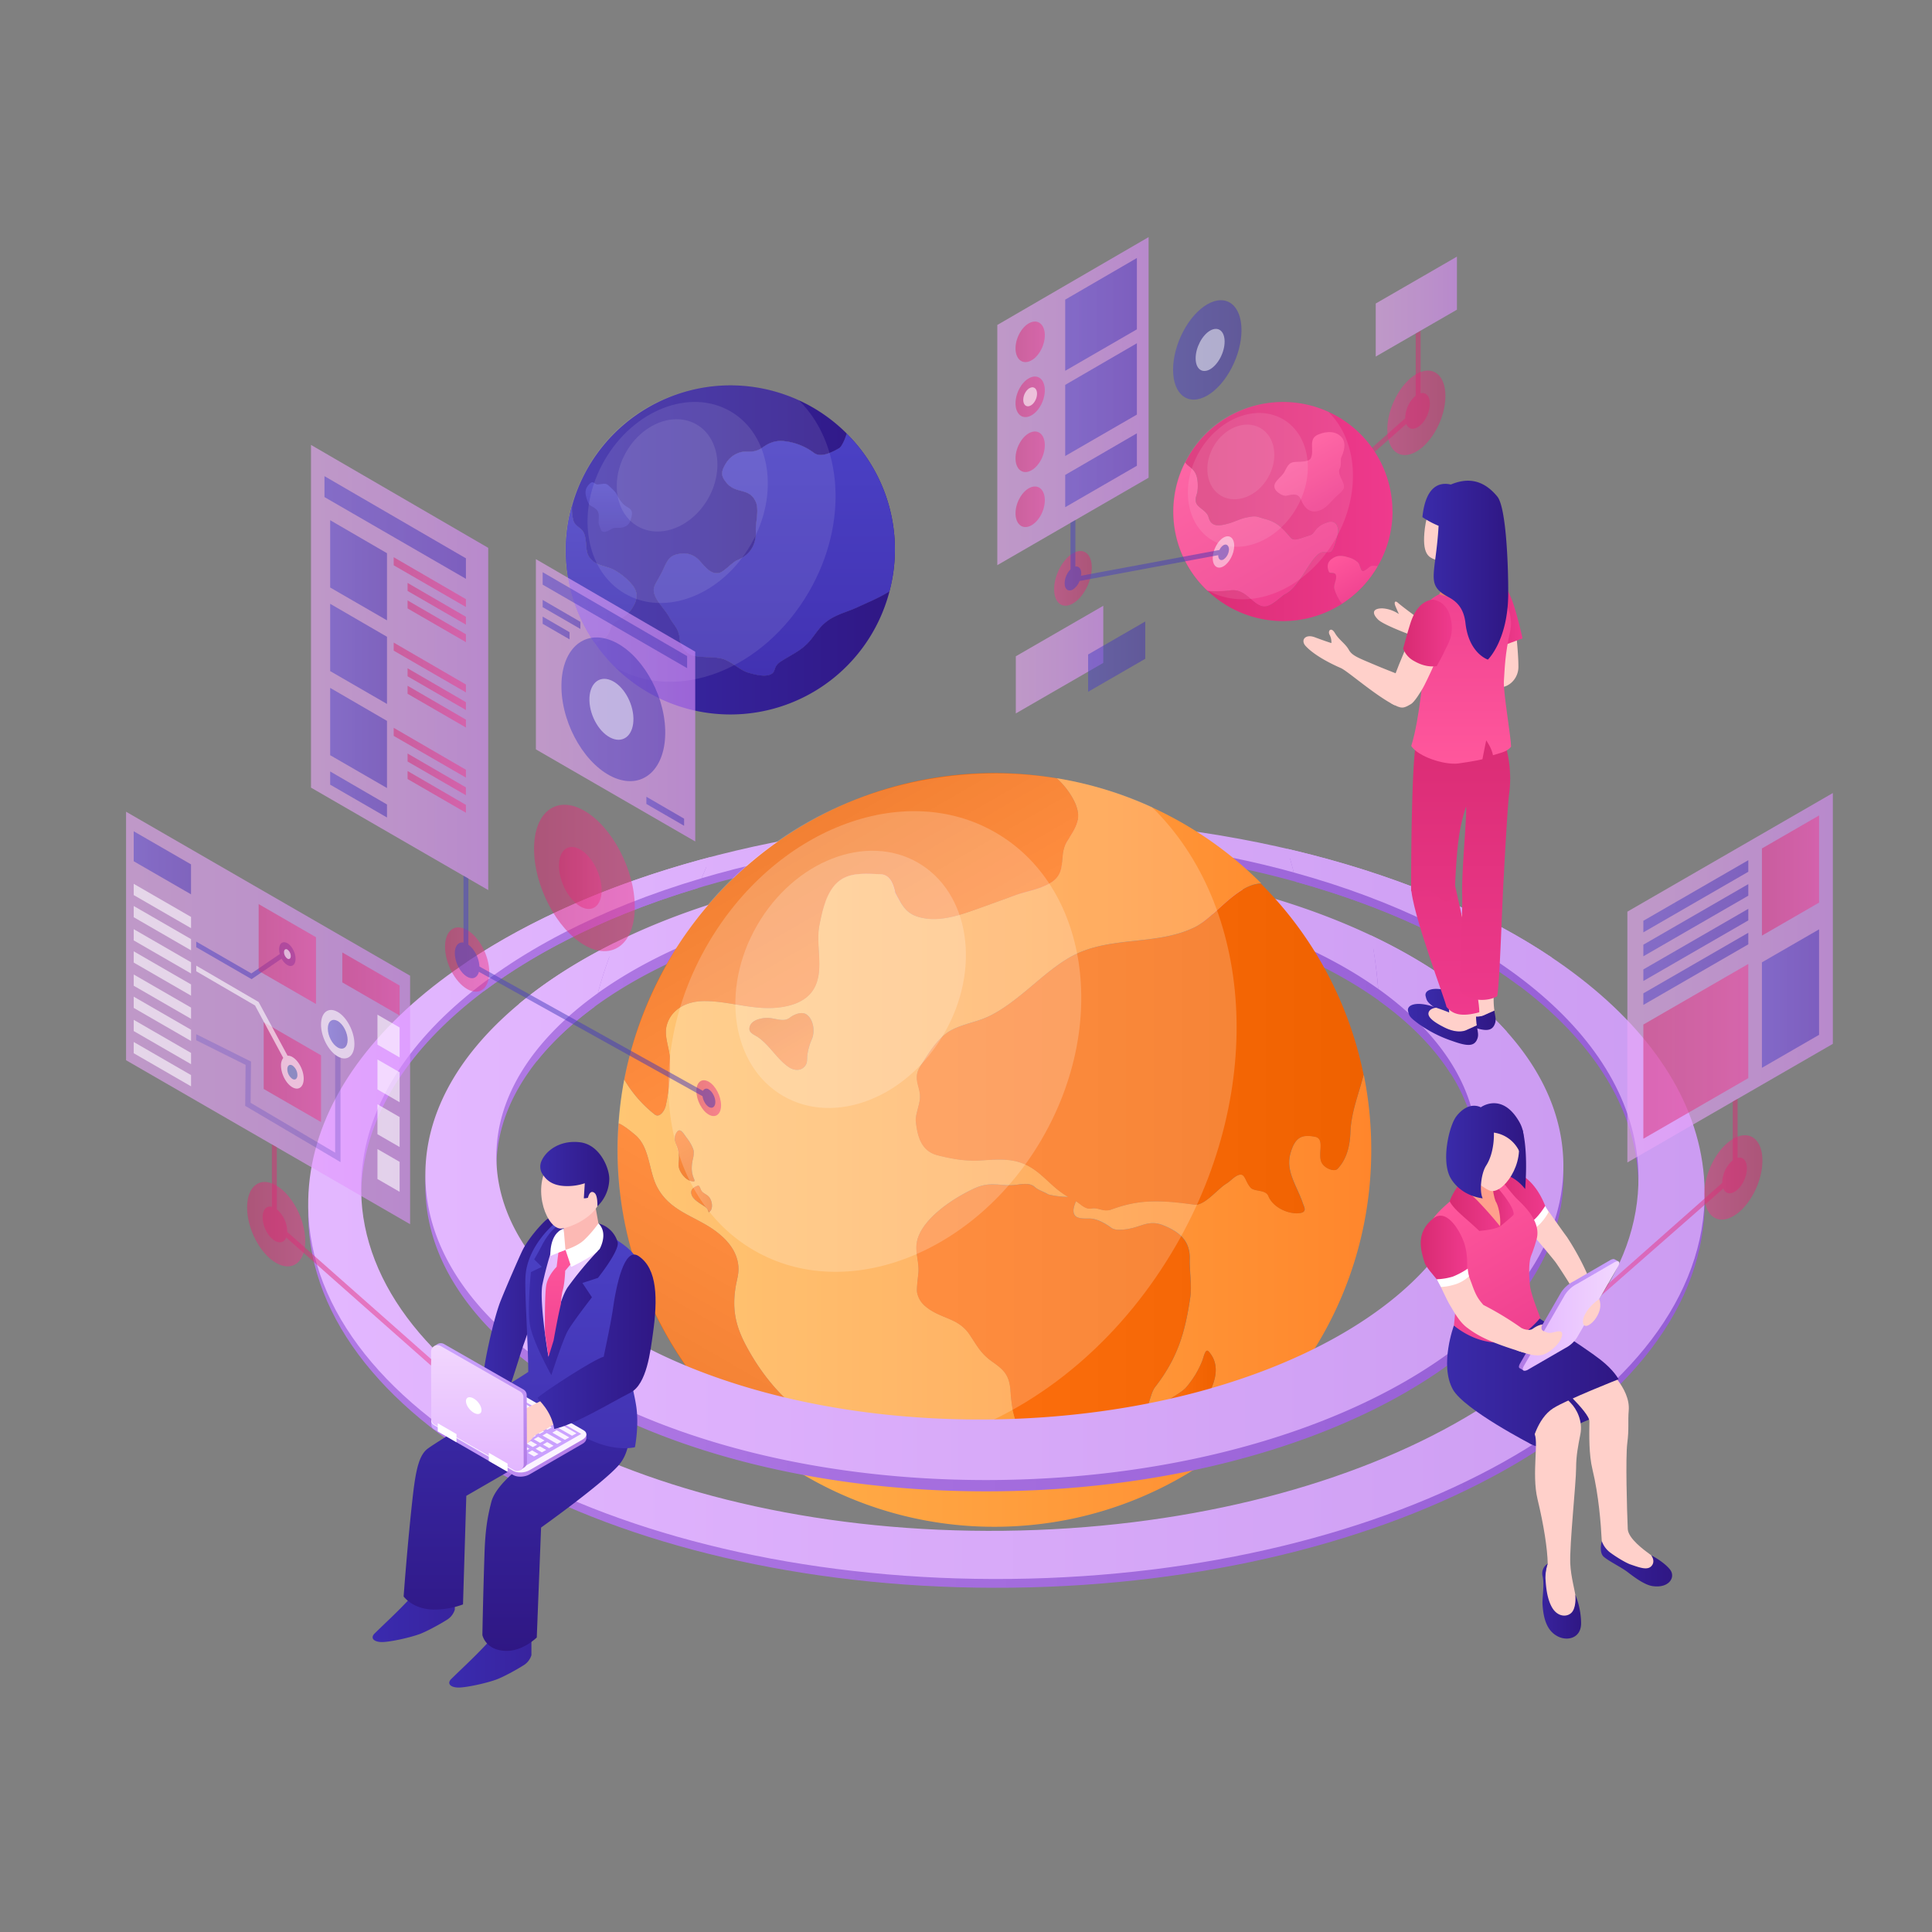 <svg id="Layer_1" data-name="Layer 1" xmlns="http://www.w3.org/2000/svg" xmlns:xlink="http://www.w3.org/1999/xlink" viewBox="0 0 1080 1080"><rect x="0" y="0" width="1080" height="1080" fill="#808080" stroke="none"/><defs><linearGradient id="linear-gradient" x1="237.78" y1="543.78" x2="873.92" y2="543.78" gradientUnits="userSpaceOnUse"><stop offset="0.01" stop-color="#b17ae5"/><stop offset="0.99" stop-color="#965fd6"/></linearGradient><linearGradient id="linear-gradient-2" x1="237.78" y1="539.71" x2="873.92" y2="539.71" gradientUnits="userSpaceOnUse"><stop offset="0.01" stop-color="#e3b7ff"/><stop offset="1" stop-color="#cc9cf2"/></linearGradient><linearGradient id="linear-gradient-3" x1="172.28" y1="508.36" x2="952.9" y2="508.36" xlink:href="#linear-gradient"/><linearGradient id="linear-gradient-4" x1="172.28" y1="504.26" x2="952.9" y2="504.26" xlink:href="#linear-gradient-2"/><linearGradient id="linear-gradient-5" x1="345.79" y1="644.22" x2="766.56" y2="644.22" gradientUnits="userSpaceOnUse"><stop offset="0" stop-color="#ffb850"/><stop offset="1" stop-color="#ff862c"/></linearGradient><linearGradient id="linear-gradient-6" x1="511.93" y1="660.52" x2="762.34" y2="660.52" gradientUnits="userSpaceOnUse"><stop offset="0" stop-color="#ff7110"/><stop offset="1" stop-color="#ef6100"/></linearGradient><linearGradient id="linear-gradient-7" x1="648.42" y1="778.49" x2="679.61" y2="778.49" xlink:href="#linear-gradient-6"/><linearGradient id="linear-gradient-8" x1="432.82" y1="678.1" x2="373.69" y2="780.51" xlink:href="#linear-gradient-6"/><linearGradient id="linear-gradient-9" x1="490.53" y1="552.93" x2="440.42" y2="466.14" xlink:href="#linear-gradient-6"/><linearGradient id="linear-gradient-10" x1="375.71" y1="634.03" x2="390.19" y2="659.13" xlink:href="#linear-gradient-6"/><linearGradient id="linear-gradient-11" x1="386.39" y1="670.2" x2="398.01" y2="670.2" xlink:href="#linear-gradient-6"/><linearGradient id="linear-gradient-12" x1="449.77" y1="596.55" x2="431.57" y2="565.04" xlink:href="#linear-gradient-6"/><linearGradient id="linear-gradient-13" x1="237.78" y1="681.68" x2="873.92" y2="681.68" xlink:href="#linear-gradient"/><linearGradient id="linear-gradient-14" x1="237.78" y1="675.11" x2="873.92" y2="675.11" xlink:href="#linear-gradient-2"/><linearGradient id="linear-gradient-15" x1="172.28" y1="683.67" x2="952.9" y2="683.67" xlink:href="#linear-gradient"/><linearGradient id="linear-gradient-16" x1="172.28" y1="678.57" x2="952.9" y2="678.57" xlink:href="#linear-gradient-2"/><linearGradient id="linear-gradient-17" x1="769.04" y1="171.39" x2="814.44" y2="171.39" gradientUnits="userSpaceOnUse"><stop offset="0.01" stop-color="#e9a9f8"/><stop offset="0.52" stop-color="#e49efb"/><stop offset="1" stop-color="#de90ff"/></linearGradient><linearGradient id="linear-gradient-18" x1="312.93" y1="230.77" x2="345.44" y2="230.77" gradientTransform="matrix(-1, 0, 0, 1, 1120.93, 0)" gradientUnits="userSpaceOnUse"><stop offset="0.01" stop-color="#d82b72"/><stop offset="1" stop-color="#ef3a8d"/></linearGradient><linearGradient id="linear-gradient-19" x1="321.64" y1="246.76" x2="415.87" y2="246.76" xlink:href="#linear-gradient-18"/><linearGradient id="linear-gradient-20" x1="826.11" y1="342.59" x2="851.11" y2="342.59" gradientTransform="matrix(1, 0, 0, 1, 0, 0)" xlink:href="#linear-gradient-18"/><linearGradient id="linear-gradient-21" x1="796.86" y1="564.31" x2="836.06" y2="564.31" gradientUnits="userSpaceOnUse"><stop offset="0" stop-color="#3a2baa"/><stop offset="1" stop-color="#2f1784"/></linearGradient><linearGradient id="linear-gradient-22" x1="787.05" y1="572.69" x2="826.25" y2="572.69" xlink:href="#linear-gradient-21"/><linearGradient id="linear-gradient-23" x1="807.88" y1="386.63" x2="807.88" y2="567.23" gradientTransform="matrix(1, 0, 0, 1, 0, 0)" xlink:href="#linear-gradient-18"/><linearGradient id="linear-gradient-24" x1="816.48" y1="393.02" x2="816.48" y2="573.62" gradientTransform="matrix(1, 0, 0, 1, 0, 0)" xlink:href="#linear-gradient-18"/><linearGradient id="linear-gradient-25" x1="655.95" y1="298.74" x2="778.39" y2="298.74" gradientTransform="matrix(1, 0, 0, 1, 0, 0)" xlink:href="#linear-gradient-18"/><linearGradient id="linear-gradient-26" x1="721.14" y1="331.8" x2="670.41" y2="243.93" gradientUnits="userSpaceOnUse"><stop offset="0.01" stop-color="#ef4190"/><stop offset="1" stop-color="#ff579c"/></linearGradient><linearGradient id="linear-gradient-27" x1="655.95" y1="285.93" x2="778.39" y2="285.93" gradientTransform="matrix(1, 0, 0, 1, 0, 0)" xlink:href="#linear-gradient-18"/><linearGradient id="linear-gradient-28" x1="655.95" y1="324.05" x2="778.39" y2="324.05" gradientTransform="matrix(1, 0, 0, 1, 0, 0)" xlink:href="#linear-gradient-18"/><linearGradient id="linear-gradient-29" x1="764.03" y1="333.94" x2="749.81" y2="309.3" xlink:href="#linear-gradient-26"/><linearGradient id="linear-gradient-30" x1="744.57" y1="281.61" x2="725.87" y2="249.22" xlink:href="#linear-gradient-26"/><linearGradient id="linear-gradient-31" x1="816.8" y1="325.48" x2="816.8" y2="426.91" xlink:href="#linear-gradient-26"/><linearGradient id="linear-gradient-32" x1="784.38" y1="353.9" x2="811.62" y2="353.9" gradientTransform="matrix(1, 0, 0, 1, 0, 0)" xlink:href="#linear-gradient-18"/><linearGradient id="linear-gradient-33" x1="795.13" y1="318.72" x2="843.11" y2="318.72" xlink:href="#linear-gradient-21"/><linearGradient id="linear-gradient-34" x1="270.5" y1="728.86" x2="316.13" y2="728.86" xlink:href="#linear-gradient-21"/><linearGradient id="linear-gradient-35" x1="208.3" y1="904.85" x2="254.23" y2="904.85" gradientUnits="userSpaceOnUse"><stop offset="0" stop-color="#3a2baf"/><stop offset="1" stop-color="#38239e"/></linearGradient><linearGradient id="linear-gradient-36" x1="251.15" y1="927.2" x2="297.07" y2="927.2" xlink:href="#linear-gradient-35"/><linearGradient id="linear-gradient-37" x1="288.77" y1="768.71" x2="288.77" y2="922.83" xlink:href="#linear-gradient-21"/><linearGradient id="linear-gradient-38" x1="312.43" y1="682.29" x2="312.43" y2="809.54" gradientUnits="userSpaceOnUse"><stop offset="0" stop-color="#4b42c6"/><stop offset="1" stop-color="#4232b2"/></linearGradient><linearGradient id="linear-gradient-39" x1="295.67" y1="725.5" x2="345.33" y2="725.5" xlink:href="#linear-gradient-21"/><linearGradient id="linear-gradient-40" x1="302.8" y1="727.87" x2="334.26" y2="727.87" gradientUnits="userSpaceOnUse"><stop offset="0.01" stop-color="#e3b7ff"/><stop offset="1" stop-color="#f2d7fe"/></linearGradient><linearGradient id="linear-gradient-41" x1="312.76" y1="758.46" x2="312.76" y2="698.65" xlink:href="#linear-gradient-26"/><linearGradient id="linear-gradient-42" x1="302.04" y1="656.34" x2="340.6" y2="656.34" xlink:href="#linear-gradient-21"/><linearGradient id="linear-gradient-43" x1="327.8" y1="800.42" x2="241.07" y2="800.42" gradientUnits="userSpaceOnUse"><stop offset="0.01" stop-color="#b17ae5"/><stop offset="1" stop-color="#cba3ff"/></linearGradient><linearGradient id="linear-gradient-44" x1="247.11" y1="797.15" x2="324.9" y2="797.15" gradientUnits="userSpaceOnUse"><stop offset="0.01" stop-color="#c89bfc"/><stop offset="1" stop-color="#cba3ff"/></linearGradient><linearGradient id="linear-gradient-45" x1="268.67" y1="821.78" x2="268.67" y2="750.86" xlink:href="#linear-gradient-43"/><linearGradient id="linear-gradient-46" x1="266.84" y1="822.25" x2="266.84" y2="751.93" xlink:href="#linear-gradient-40"/><linearGradient id="linear-gradient-47" x1="300.43" y1="750.07" x2="366.47" y2="750.07" xlink:href="#linear-gradient-21"/><linearGradient id="linear-gradient-48" x1="846.17" y1="789.5" x2="904.45" y2="789.5" gradientUnits="userSpaceOnUse"><stop offset="0" stop-color="#38239e"/><stop offset="1" stop-color="#2f1784"/></linearGradient><linearGradient id="linear-gradient-49" x1="808.93" y1="771.01" x2="904.78" y2="771.01" xlink:href="#linear-gradient-21"/><linearGradient id="linear-gradient-50" x1="894.85" y1="874.15" x2="934.7" y2="874.15" xlink:href="#linear-gradient-48"/><linearGradient id="linear-gradient-51" x1="862.14" y1="895.08" x2="883.85" y2="895.08" xlink:href="#linear-gradient-48"/><linearGradient id="linear-gradient-52" x1="832.92" y1="671.1" x2="864.75" y2="671.1" gradientTransform="matrix(1, 0, 0, 1, 0, 0)" xlink:href="#linear-gradient-18"/><linearGradient id="linear-gradient-53" x1="854.08" y1="744.17" x2="810.93" y2="669.44" xlink:href="#linear-gradient-26"/><linearGradient id="linear-gradient-54" x1="832.5" y1="675.13" x2="846.17" y2="675.13" gradientTransform="matrix(1, 0, 0, 1, 0, 0)" xlink:href="#linear-gradient-18"/><linearGradient id="linear-gradient-55" x1="833.31" y1="648.01" x2="853.09" y2="648.01" xlink:href="#linear-gradient-21"/><linearGradient id="linear-gradient-56" x1="810.46" y1="675.29" x2="838.58" y2="675.29" gradientTransform="matrix(1, 0, 0, 1, 0, 0)" xlink:href="#linear-gradient-18"/><linearGradient id="linear-gradient-57" x1="794.21" y1="698.23" x2="820.17" y2="698.23" gradientTransform="matrix(1, 0, 0, 1, 0, 0)" xlink:href="#linear-gradient-18"/><linearGradient id="linear-gradient-58" x1="808.42" y1="643.26" x2="851.63" y2="643.26" xlink:href="#linear-gradient-21"/><linearGradient id="linear-gradient-59" x1="849.09" y1="734.99" x2="904.78" y2="734.99" xlink:href="#linear-gradient-43"/><linearGradient id="linear-gradient-60" x1="851.27" y1="735.68" x2="905.18" y2="735.68" xlink:href="#linear-gradient-40"/><linearGradient id="linear-gradient-61" x1="316.3" y1="307.4" x2="500.25" y2="307.4" xlink:href="#linear-gradient-21"/><linearGradient id="linear-gradient-62" x1="316.3" y1="310" x2="500.26" y2="310" xlink:href="#linear-gradient-21"/><linearGradient id="linear-gradient-63" x1="432.87" y1="230.47" x2="432.87" y2="377.63" xlink:href="#linear-gradient-38"/><linearGradient id="linear-gradient-64" x1="316.3" y1="320.88" x2="500.26" y2="320.88" xlink:href="#linear-gradient-21"/><linearGradient id="linear-gradient-65" x1="336.07" y1="280.74" x2="336.07" y2="359.89" xlink:href="#linear-gradient-38"/><linearGradient id="linear-gradient-66" x1="340.27" y1="269.58" x2="340.27" y2="297.35" xlink:href="#linear-gradient-38"/><linearGradient id="linear-gradient-67" x1="909.71" y1="546.57" x2="1024.57" y2="546.57" xlink:href="#linear-gradient-17"/><linearGradient id="linear-gradient-68" x1="918.64" y1="587.7" x2="977.32" y2="587.7" gradientTransform="matrix(1, 0, 0, 1, 0, 0)" xlink:href="#linear-gradient-18"/><linearGradient id="linear-gradient-69" x1="984.93" y1="489.43" x2="1016.87" y2="489.43" gradientTransform="matrix(1, 0, 0, 1, 0, 0)" xlink:href="#linear-gradient-18"/><linearGradient id="linear-gradient-70" x1="984.93" y1="558.22" x2="1016.87" y2="558.22" xlink:href="#linear-gradient-38"/><linearGradient id="linear-gradient-71" x1="918.64" y1="501.02" x2="977.32" y2="501.02" xlink:href="#linear-gradient-38"/><linearGradient id="linear-gradient-72" x1="918.64" y1="514.39" x2="977.32" y2="514.39" xlink:href="#linear-gradient-38"/><linearGradient id="linear-gradient-73" x1="918.64" y1="528.22" x2="977.32" y2="528.22" xlink:href="#linear-gradient-38"/><linearGradient id="linear-gradient-74" x1="918.64" y1="541.59" x2="977.32" y2="541.59" xlink:href="#linear-gradient-38"/><linearGradient id="linear-gradient-75" x1="298.54" y1="490.78" x2="354.85" y2="490.78" gradientTransform="matrix(1, 0, 0, 1, 0, 0)" xlink:href="#linear-gradient-18"/><linearGradient id="linear-gradient-76" x1="312.46" y1="490.78" x2="336.32" y2="490.78" gradientTransform="matrix(1, 0, 0, 1, 0, 0)" xlink:href="#linear-gradient-18"/><linearGradient id="linear-gradient-77" x1="655.78" y1="195.61" x2="694.02" y2="195.61" xlink:href="#linear-gradient-38"/><linearGradient id="linear-gradient-78" x1="567.84" y1="368.72" x2="616.74" y2="368.72" xlink:href="#linear-gradient-17"/><linearGradient id="linear-gradient-79" x1="608.26" y1="367.06" x2="640.2" y2="367.06" xlink:href="#linear-gradient-38"/><linearGradient id="linear-gradient-80" x1="299.57" y1="391.48" x2="388.64" y2="391.48" xlink:href="#linear-gradient-17"/><linearGradient id="linear-gradient-81" x1="303.35" y1="346.68" x2="384.11" y2="346.68" xlink:href="#linear-gradient-38"/><linearGradient id="linear-gradient-82" x1="303.35" y1="343.47" x2="324.44" y2="343.47" xlink:href="#linear-gradient-38"/><linearGradient id="linear-gradient-83" x1="361.33" y1="453.5" x2="382.42" y2="453.5" xlink:href="#linear-gradient-38"/><linearGradient id="linear-gradient-84" x1="303.35" y1="351.04" x2="318.37" y2="351.04" xlink:href="#linear-gradient-38"/><linearGradient id="linear-gradient-85" x1="313.84" y1="396.5" x2="371.88" y2="396.5" xlink:href="#linear-gradient-38"/><linearGradient id="linear-gradient-86" x1="138.13" y1="684.34" x2="170.64" y2="684.34" gradientTransform="matrix(1, 0, 0, 1, 0, 0)" xlink:href="#linear-gradient-18"/><linearGradient id="linear-gradient-87" x1="70.47" y1="569.05" x2="229.24" y2="569.05" xlink:href="#linear-gradient-17"/><linearGradient id="linear-gradient-88" x1="74.74" y1="482.31" x2="106.79" y2="482.31" xlink:href="#linear-gradient-38"/><linearGradient id="linear-gradient-89" x1="191.34" y1="550.04" x2="223.39" y2="550.04" gradientTransform="matrix(1, 0, 0, 1, 0, 0)" xlink:href="#linear-gradient-18"/><linearGradient id="linear-gradient-90" x1="109.7" y1="536.81" x2="165.2" y2="536.81" xlink:href="#linear-gradient-38"/><linearGradient id="linear-gradient-91" x1="144.6" y1="533.32" x2="176.64" y2="533.32" gradientTransform="matrix(1, 0, 0, 1, 0, 0)" xlink:href="#linear-gradient-18"/><linearGradient id="linear-gradient-92" x1="147.41" y1="599.33" x2="179.46" y2="599.33" gradientTransform="matrix(1, 0, 0, 1, 0, 0)" xlink:href="#linear-gradient-18"/><linearGradient id="linear-gradient-93" x1="183.25" y1="578.13" x2="194.32" y2="578.13" xlink:href="#linear-gradient-38"/><linearGradient id="linear-gradient-94" x1="109.68" y1="613.88" x2="190.36" y2="613.88" xlink:href="#linear-gradient-38"/><linearGradient id="linear-gradient-95" x1="146.84" y1="701.55" x2="241.07" y2="701.55" gradientTransform="matrix(1, 0, 0, 1, 0, 0)" xlink:href="#linear-gradient-18"/><linearGradient id="linear-gradient-96" x1="178.65" y1="658.15" x2="211.16" y2="658.15" gradientTransform="matrix(-1, 0, 0, 1, 1163.86, 0)" xlink:href="#linear-gradient-18"/><linearGradient id="linear-gradient-97" x1="187.37" y1="669.11" x2="268.5" y2="669.11" gradientTransform="matrix(-1, 0, 0, 1, 1163.86, 0)" xlink:href="#linear-gradient-18"/><linearGradient id="linear-gradient-98" x1="557.5" y1="224.24" x2="642.07" y2="224.24" xlink:href="#linear-gradient-17"/><linearGradient id="linear-gradient-99" x1="595.46" y1="175.75" x2="635.53" y2="175.75" xlink:href="#linear-gradient-38"/><linearGradient id="linear-gradient-100" x1="595.46" y1="223.4" x2="635.53" y2="223.4" xlink:href="#linear-gradient-38"/><linearGradient id="linear-gradient-101" x1="595.46" y1="262.87" x2="635.53" y2="262.87" xlink:href="#linear-gradient-38"/><linearGradient id="linear-gradient-102" x1="567.69" y1="191.08" x2="584.07" y2="191.08" gradientTransform="matrix(1, 0, 0, 1, 0, 0)" xlink:href="#linear-gradient-18"/><linearGradient id="linear-gradient-103" x1="567.69" y1="221.82" x2="584.07" y2="221.82" gradientTransform="matrix(1, 0, 0, 1, 0, 0)" xlink:href="#linear-gradient-18"/><linearGradient id="linear-gradient-104" x1="567.69" y1="252.55" x2="584.07" y2="252.55" gradientTransform="matrix(1, 0, 0, 1, 0, 0)" xlink:href="#linear-gradient-18"/><linearGradient id="linear-gradient-105" x1="567.69" y1="283.28" x2="584.07" y2="283.28" gradientTransform="matrix(1, 0, 0, 1, 0, 0)" xlink:href="#linear-gradient-18"/><linearGradient id="linear-gradient-106" x1="510.62" y1="323.31" x2="531.67" y2="323.31" xlink:href="#linear-gradient-18"/><linearGradient id="linear-gradient-107" x1="595.15" y1="310.38" x2="686.88" y2="310.38" xlink:href="#linear-gradient-38"/><linearGradient id="linear-gradient-108" x1="173.85" y1="373.13" x2="272.92" y2="373.13" xlink:href="#linear-gradient-17"/><linearGradient id="linear-gradient-109" x1="181.38" y1="294.88" x2="260.46" y2="294.88" xlink:href="#linear-gradient-38"/><linearGradient id="linear-gradient-110" x1="220.08" y1="325.41" x2="260.46" y2="325.41" gradientTransform="matrix(1, 0, 0, 1, 0, 0)" xlink:href="#linear-gradient-18"/><linearGradient id="linear-gradient-111" x1="227.85" y1="337.53" x2="260.46" y2="337.53" gradientTransform="matrix(1, 0, 0, 1, 0, 0)" xlink:href="#linear-gradient-18"/><linearGradient id="linear-gradient-112" x1="227.85" y1="347.3" x2="260.46" y2="347.3" gradientTransform="matrix(1, 0, 0, 1, 0, 0)" xlink:href="#linear-gradient-18"/><linearGradient id="linear-gradient-113" x1="220.08" y1="373.13" x2="260.46" y2="373.13" gradientTransform="matrix(1, 0, 0, 1, 0, 0)" xlink:href="#linear-gradient-18"/><linearGradient id="linear-gradient-114" x1="227.85" y1="385.24" x2="260.46" y2="385.24" gradientTransform="matrix(1, 0, 0, 1, 0, 0)" xlink:href="#linear-gradient-18"/><linearGradient id="linear-gradient-115" x1="227.85" y1="395.02" x2="260.46" y2="395.02" gradientTransform="matrix(1, 0, 0, 1, 0, 0)" xlink:href="#linear-gradient-18"/><linearGradient id="linear-gradient-116" x1="220.08" y1="420.77" x2="260.46" y2="420.77" gradientTransform="matrix(1, 0, 0, 1, 0, 0)" xlink:href="#linear-gradient-18"/><linearGradient id="linear-gradient-117" x1="227.85" y1="432.89" x2="260.46" y2="432.89" gradientTransform="matrix(1, 0, 0, 1, 0, 0)" xlink:href="#linear-gradient-18"/><linearGradient id="linear-gradient-118" x1="227.85" y1="442.66" x2="260.46" y2="442.66" gradientTransform="matrix(1, 0, 0, 1, 0, 0)" xlink:href="#linear-gradient-18"/><linearGradient id="linear-gradient-119" x1="184.57" y1="318.79" x2="216.33" y2="318.79" xlink:href="#linear-gradient-38"/><linearGradient id="linear-gradient-120" x1="184.57" y1="365.52" x2="216.33" y2="365.52" xlink:href="#linear-gradient-38"/><linearGradient id="linear-gradient-121" x1="184.57" y1="412.53" x2="216.33" y2="412.53" xlink:href="#linear-gradient-38"/><linearGradient id="linear-gradient-122" x1="184.57" y1="444.13" x2="216.33" y2="444.13" xlink:href="#linear-gradient-38"/><linearGradient id="linear-gradient-123" x1="248.78" y1="536.39" x2="273.51" y2="536.39" gradientTransform="matrix(1, 0, 0, 1, 0, 0)" xlink:href="#linear-gradient-18"/><linearGradient id="linear-gradient-124" x1="389.3" y1="613.88" x2="403.08" y2="613.88" gradientTransform="matrix(1, 0, 0, 1, 0, 0)" xlink:href="#linear-gradient-18"/><linearGradient id="linear-gradient-125" x1="254.25" y1="554.37" x2="399.84" y2="554.37" xlink:href="#linear-gradient-38"/></defs><title>Hero</title><path d="M549.79,501.44c120.86-1.38,223.91,40,261.09,98.7,9.63-6.57,19.14-13.28,28.19-20.57-53-56-161.05-93.53-285.33-92.12-109.57,1.24-205.82,32.49-262.46,79A194.26,194.26,0,0,0,300,593.31C341.88,540.41,437.73,502.71,549.79,501.44Z" fill="url(#linear-gradient)"/><path d="M549.79,495.16c123.88-1.41,229.08,42.13,263.78,103.13,9.9-6.79,19.66-13.74,28.85-21.42-51.74-57.92-161.76-97.14-288.68-95.7-110.31,1.25-207.1,32.92-263.59,80a189.76,189.76,0,0,0,8.16,28C339.26,535.13,436.24,496.45,549.79,495.16Z" fill="url(#linear-gradient-2)"/><path d="M556.52,472.11c120.7-1.37,227.73,30,293,79.19,5-4.38,10-8.78,15-13.13C792.31,490.88,682.59,461.34,560,462.73c-119.44,1.36-225.93,31.79-297,78.6,2.32,4.34,4.84,8.56,7.52,12.71C335,505.57,438.93,473.44,556.52,472.11Z" fill="url(#linear-gradient-3)"/><path d="M556.52,467.2c122.54-1.39,231,31,296,81.44q7.57-6.61,15.15-13.24c-72.08-48.53-183.21-79-307.63-77.58-120.49,1.37-227.83,32.31-298.86,79.82,2.25,4.5,4.71,8.85,7.35,13.11C332.78,501.39,437.64,468.55,556.52,467.2Z" fill="url(#linear-gradient-4)"/><path d="M762.34,600.69c-2.65,10.65-7,20.93-7.39,32.06-.34,8.85-2.43,15.46-7.08,20.5-1.8,2-6.85,0-8.73-2.91-3-4.59,1.94-13.76-3.89-14.92-7.24-1.43-11.29,0-13.88,9.48-2.75,9.88,3.82,18.24,6.92,27.54.71,2.13,2.71,5-1.55,5.62-6.42.88-15.11-3.17-17.64-9.49-1.55-3.88-8-2.27-10.08-4.85-3.09-3.73-2.95-8-6.36-7-2.73.85-4.61,3.43-7.11,4.93-4.78,2.87-12.21,12.54-17.94,11.71-21.53-3.1-32.35-2.37-46.33,2.72-4.27,1.55-7.46-1.23-10.65-.61-4.08.8-6.21-2.4-9.13-4-.77,2.09-2.35,5.54-.58,7.9,1.46,1.94,4.91,1.75,8,1.75,3.61,0,8,1.94,12.41,5.23,2.22,1.64,7.05,1,9.22.62,7.62-1.22,11.76-5.31,19.94-2,8.51,3.48,14.84,8.33,14.62,18.61-.16,7.26,1.29,14.93.28,21.77-2.84,19.13-6.84,33.47-19.64,50-2.55,3.3-3.1,10.07-5.81,13.38-4.46,5.44-12.87,10-18,14.92-4.5,4.3-8.31,11.37-13.33,14.94-8.95,6.37-10.59,10.93-18.46,7.16-4.46-2.13-12.23-13.83-15.21-18a52.59,52.59,0,0,1-8.72-19.45,97,97,0,0,1-1.32-11.52c-.8-8.31-3.65-11.06-10.07-15.58s-8.31-8.49-12.63-15c-6-9-14.19-8.79-22.33-14.13-3.77-2.47-6.1-5-7.14-9.52-.49-2.11.74-10.34.78-12.22.1-5-1.33-8.89-1.19-13.62.42-14.33,21.31-27.47,32.79-32.6,8.35-3.74,13.74-1.27,21-1.63,3.47-.18,9.11-1.91,12.27.93,2.17,2,5.21,2.67,7.7,4.25a47.82,47.82,0,0,0,11,1.38c.12,0,.17.09.28.11a48,48,0,0,1-6.46-4.48c-6.23-5.11-11.27-11.3-19-14.32s-15.69-2.17-23.89-1.69c-8.65.51-16.72-1.1-23.76-2.88-8.19-2.08-11.27-8.77-12.24-19-.34-3.61,2-8.87,2.31-12.92.44-6.42-4.27-10.86.19-17.84s9.57-15.85,17-20c6.5-3.62,14.22-4.63,20.94-7.79,6.45-3,12.26-7.29,17.82-11.72,8.82-7,17-14.92,26.7-20.77,22-13.29,48.67-6.53,71.07-17.54,11.15-5.49,23.35-24,37-24.4A210.14,210.14,0,0,0,590.66,435a43.16,43.16,0,0,1,10,13.18c4.46,9.5.72,14.25-4.16,22s-.25,16.06-7.43,22c-5.33,4.42-14.58,5.71-21,8-8.22,3-16.43,6-24.68,8.9s-17.73,5.73-26.71,4.21c-9.73-1.66-11.9-6.2-16.06-13.93-.84-1.54-1.57-10.43-8.54-10.72-9.31-.39-16.28-.78-22.09,3.07-7.81,5.18-10.22,16.39-12,25.52-2.33,11.68,3.34,26.1-3.77,36.53-4.23,6.2-11.84,8.55-18.92,9.4-14,1.65-27.38-3.51-41.18-3.59-11.11-.07-19.38,5.19-21.54,13.9-1.49,6.06,1.73,12.45,1.87,18.69A106.33,106.33,0,0,1,372.17,618c-.7,3.22-3.62,7.08-6.2,5a69.31,69.31,0,0,1-17-19.53,207.61,207.61,0,0,0-3.14,24.5c2.83,1.17,6.73,4.32,9.39,6.58,8.05,6.83,7.36,19.86,12.12,29,7.37,14,21.74,16.26,33.33,25.14,6.23,4.78,11.38,11,12.09,19.11.38,4.28-.84,7.37-1.51,11.5-2,12.34-.21,21.53,5.65,32.62,10.26,19.4,26.48,38.44,47.4,46.17,3.71,1.37,9.11,2.73,11,5.83,1.83,2.92-8.69,7-11.24,8.53a50.52,50.52,0,0,1-22.2,7.46,209.58,209.58,0,0,0,114,33.57c116.35,0,210.68-94.32,210.68-210.67A211.32,211.32,0,0,0,762.34,600.69ZM379.83,653.61c-.7-1.8-.42-3.58-.27-5.45a18.24,18.24,0,0,0-1.44-8.28c-.83-2.15-1.43-4.25,0-6.65,2.13-3.63,4.22.86,6.2,3.35a23.26,23.26,0,0,1,3,5.21,9.24,9.24,0,0,1,.48,1.46,14.69,14.69,0,0,1-.54,5c-.67,3.7-.86,6.09.28,9.6.29.92,1.26,2.47.41,2.49C384.19,660.47,381.08,656.78,379.83,653.61Zm16.57,24c-.47.3-.22-1.62-2.23-3-2.59-1.8-7.11-4-7.72-7.35-.41-2.29,1.18-3.46,3.28-4.32,1.34-.55,1.4.79,2.19,2.36.86,1.73,2.69,2.09,4.11,3.46C398.2,670.82,399,676,396.4,677.58Zm57.58-97a33.05,33.05,0,0,0-2.64,9.19c-.3,2.41.24,4.45-1.56,6.42-2.49,2.71-6.25,2.14-9,.2-6.21-4.32-10.3-11.68-16.51-16.27-2.51-1.86-6.1-2.61-5.18-6.14,1-3.93,6.64-5,9.94-5,4.37,0,9,2.64,12.54-.14,2.89-2.25,7.1-3.45,9.48-1.68C454.87,570.06,455.59,576.55,454,580.62ZM674,782c-2.1,3.33-2.13,10.82-6.21,14.35s-10.28,3.59-14.28,5.24c-5.52,2.28-5.89-5.71-4.23-13.49,1.24-5.83,9.93-8.06,13.88-12.67a52.07,52.07,0,0,0,8.9-14.75c.91-2.39,1.74-7.23,3.65-5.11C682.66,763.25,679.19,773.73,674,782Z" fill="url(#linear-gradient-5)"/><path d="M596.88,535.82c-9.7,5.85-17.88,13.74-26.7,20.77-5.56,4.43-11.37,8.68-17.82,11.72-6.72,3.16-14.44,4.17-20.94,7.79-7.39,4.11-12.44,12.89-17,20s.25,11.42-.19,17.84c-.28,4.05-2.65,9.31-2.31,12.92,1,10.24,4.05,16.93,12.24,19,7,1.78,15.11,3.39,23.76,2.88,8.2-.48,16-1.39,23.89,1.69s12.75,9.21,19,14.32a48,48,0,0,0,6.46,4.48c-.11,0-.16-.11-.28-.11a47.82,47.82,0,0,1-11-1.38c-2.49-1.58-5.53-2.29-7.7-4.25-3.16-2.84-8.8-1.11-12.27-.93-7.26.36-12.65-2.11-21,1.63-11.48,5.13-32.37,18.27-32.79,32.6-.14,4.73,1.29,8.65,1.19,13.62,0,1.88-1.27,10.11-.78,12.22,1,4.49,3.37,7,7.14,9.52,8.14,5.34,16.36,5.15,22.33,14.13,4.32,6.51,6.26,10.51,12.63,15s9.27,7.27,10.07,15.58a97,97,0,0,0,1.32,11.52,52.59,52.59,0,0,0,8.72,19.45c3,4.15,10.75,15.85,15.21,18,7.87,3.77,9.51-.79,18.46-7.16,5-3.57,8.83-10.64,13.33-14.94,5.16-4.92,13.57-9.48,18-14.92,2.71-3.31,3.26-10.08,5.81-13.38,12.8-16.48,16.8-30.82,19.64-50,1-6.84-.44-14.51-.28-21.77.22-10.28-6.11-15.13-14.62-18.61-8.18-3.34-12.32.75-19.94,2-2.17.34-7,1-9.22-.62-4.46-3.29-8.8-5.23-12.41-5.23-3,0-6.49.19-8-1.75-1.77-2.36-.19-5.81.58-7.9,2.92,1.6,5,4.8,9.13,4,3.19-.62,6.38,2.16,10.65.61,14-5.09,24.8-5.82,46.33-2.72,5.73.83,13.16-8.84,17.94-11.71,2.5-1.5,4.38-4.08,7.11-4.93,3.41-1,3.27,3.22,6.36,7,2.13,2.58,8.53,1,10.08,4.85,2.53,6.32,11.22,10.37,17.64,9.49,4.26-.58,2.26-3.49,1.55-5.62-3.1-9.3-9.67-17.66-6.92-27.54,2.59-9.49,6.64-10.91,13.88-9.48,5.83,1.16.92,10.33,3.89,14.92,1.88,2.91,6.93,4.86,8.73,2.91,4.65-5,6.74-11.65,7.08-20.5.43-11.13,4.74-21.41,7.39-32.06a210.19,210.19,0,0,0-57.41-106.81c-13.63.44-25.83,18.91-37,24.4C645.55,529.29,618.9,522.53,596.88,535.82Z" fill="url(#linear-gradient-6)"/><path d="M672.07,760.65a52.07,52.07,0,0,1-8.9,14.75c-3.95,4.61-12.64,6.84-13.88,12.67-1.66,7.78-1.29,15.77,4.23,13.49,4-1.65,10.32-1.81,14.28-5.24s4.11-11,6.21-14.35c5.18-8.24,8.65-18.72,1.71-26.43C673.81,753.42,673,758.26,672.07,760.65Z" fill="url(#linear-gradient-7)"/><path d="M475.3,803.88c-1.93-3.1-7.33-4.46-11-5.83-20.92-7.73-37.14-26.77-47.4-46.17-5.86-11.09-7.66-20.28-5.65-32.62.67-4.13,1.89-7.22,1.51-11.5-.71-8.12-5.86-14.33-12.09-19.11-11.59-8.88-26-11.1-33.33-25.14-4.76-9.09-4.07-22.12-12.12-29-2.66-2.26-6.56-5.41-9.39-6.58-.34,4.89-.58,9.81-.58,14.79a210.43,210.43,0,0,0,96.65,177.1,50.52,50.52,0,0,0,22.2-7.46C466.61,810.88,477.13,806.8,475.3,803.88Z" fill="url(#linear-gradient-8)"/><path d="M366,623c2.58,2,5.5-1.82,6.2-5a106.33,106.33,0,0,0,2.33-25.78c-.14-6.24-3.36-12.63-1.87-18.69,2.16-8.71,10.43-14,21.54-13.9,13.8.08,27.23,5.24,41.18,3.59,7.08-.85,14.69-3.2,18.92-9.4,7.11-10.43,1.44-24.85,3.77-36.53,1.82-9.13,4.23-20.34,12-25.52,5.81-3.85,12.78-3.46,22.09-3.07,7,.29,7.7,9.18,8.54,10.72,4.16,7.73,6.33,12.27,16.06,13.93,9,1.52,18.34-1.29,26.71-4.21s16.46-5.94,24.68-8.9c6.37-2.3,15.62-3.59,21-8,7.18-5.94,2.62-14.33,7.43-22s8.62-12.52,4.16-22a43.16,43.16,0,0,0-10-13.18,212,212,0,0,0-34.78-2.91c-102.91,0-188.54,73.82-206.95,171.39A69.31,69.31,0,0,0,366,623Z" fill="url(#linear-gradient-9)"/><path d="M387.49,657.9c-1.14-3.51-.95-5.9-.28-9.6a14.69,14.69,0,0,0,.54-5,9.24,9.24,0,0,0-.48-1.46,23.26,23.26,0,0,0-3-5.21c-2-2.49-4.07-7-6.2-3.35-1.4,2.4-.8,4.5,0,6.65a18.24,18.24,0,0,1,1.44,8.28c-.15,1.87-.43,3.65.27,5.45,1.25,3.17,4.36,6.86,8.07,6.78C388.75,660.37,387.78,658.82,387.49,657.9Z" fill="url(#linear-gradient-10)"/><path d="M391.92,665.27c-.79-1.57-.85-2.91-2.19-2.36-2.1.86-3.69,2-3.28,4.32.61,3.4,5.13,5.55,7.72,7.35,2,1.38,1.76,3.3,2.23,3,2.56-1.6,1.8-6.76-.37-8.85C394.61,667.36,392.78,667,391.92,665.27Z" fill="url(#linear-gradient-11)"/><path d="M441.53,568.87c-3.57,2.78-8.17.18-12.54.14-3.3,0-8.92,1.08-9.94,5-.92,3.53,2.67,4.28,5.18,6.14,6.21,4.59,10.3,12,16.51,16.27,2.79,1.94,6.55,2.51,9-.2,1.8-2,1.26-4,1.56-6.42a33.05,33.05,0,0,1,2.64-9.19c1.61-4.07.89-10.56-3-13.43C448.63,565.42,444.42,566.62,441.53,568.87Z" fill="url(#linear-gradient-12)"/><path d="M657.43,696.11c-57.89,100.27-168.26,143.5-248.62,97.11-58-55.83-90.53-158.39-35.09-255.9C431,436.68,553.23,409.38,643.94,451.17,700.47,506.38,708.09,608.38,657.43,696.11Z" fill="#fff" opacity="0.2"/><ellipse cx="489.04" cy="582.21" rx="134.9" ry="108.11" transform="translate(-259.69 714.62) rotate(-60)" fill="#fff" opacity="0.2"/><path d="M527.8,577.69c-20.8,36-61.07,51.72-89.95,35s-35.42-59.4-14.62-95.43,61.07-51.72,89.95-35S548.6,541.66,527.8,577.69Z" fill="#fff" opacity="0.2"/><path d="M767.64,529.75a285.16,285.16,0,0,1,3.21,29.6c34.1,24.42,54.48,54.89,54.89,88.13,1,82.38-120.93,150.56-272.33,152.28s-274.93-63.67-275.93-146c-.41-33.9,20-65.38,54.73-90.82a252.58,252.58,0,0,1,8.46-28.17c-63.77,32.39-103.5,78.56-102.88,129.41,1.16,95.58,144.5,171.46,320.15,169.45s317.13-81.09,316-176.68C873.29,606,832.33,560.68,767.64,529.75Z" fill="url(#linear-gradient-13)"/><path d="M766.33,522.87a268.93,268.93,0,0,1,4.09,29.88c34.37,24.47,54.91,55.06,55.32,88.45,1,82.39-120.93,150.56-272.33,152.28S278.48,729.82,277.48,647.43c-.42-34.53,20.82-66.53,56.7-92.22A248.75,248.75,0,0,1,343.67,527c-65.49,32.46-106.51,79.24-105.88,130.86,1.16,95.59,144.5,171.46,320.15,169.46s317.13-81.1,316-176.69C873.29,599.38,831.76,553.82,766.33,522.87Z" fill="url(#linear-gradient-14)"/><path d="M721.14,479.8c1.24,4.34,2.31,8.73,3.3,13.14C837.5,524.33,915,588,915.9,662.31c1.31,107.29-157.48,196.08-354.66,198.32S203.18,777.71,201.88,670.42c-.91-74.46,75.34-140,188-173.87,1.64-4,3.28-8,5-11.95C262.42,520,171.24,594.42,172.29,679.54c1.42,117.29,177.32,210.41,392.87,208S954.32,788,952.89,670.66C951.85,584.61,856.81,511.63,721.14,479.8Z" fill="url(#linear-gradient-15)"/><path d="M719.52,474.51c1.35,4.35,2.6,8.75,3.7,13.2C836.94,519,915,582.83,915.9,657.4c1.31,107.29-157.48,196.08-354.66,198.32S203.18,772.8,201.88,665.51c-.92-75,76.38-140.85,190.27-174.54,1.7-4,3.46-8,5.25-11.93C263.59,514.15,171.24,589,172.29,674.63c1.42,117.29,177.32,210.41,392.87,208s389.16-99.52,387.73-216.82C951.84,579.36,856.05,506.13,719.52,474.51Z" fill="url(#linear-gradient-16)"/><polygon points="769.04 169.67 769.04 199.32 814.44 173.11 814.44 143.46 769.04 169.67" opacity="0.6" fill="url(#linear-gradient-17)"/><path d="M808,221.38c0,12-7.27,25.87-16.25,31.06s-16.25-.32-16.25-12.29,7.28-25.87,16.25-31.05S808,209.42,808,221.38Z" opacity="0.5" fill="url(#linear-gradient-18)"/><path d="M705.06,305l80.47-71.16a1.94,1.94,0,0,1,0-.24,17,17,0,0,1,5.87-12.43V186.54l2.71-1.56v34.84c3-.71,5.19,1.59,5.19,5.87,0,5.07-3.08,11-6.89,13.16-2.81,1.63-5.23.76-6.29-1.85l-80.91,71.55Z" opacity="0.5" fill="url(#linear-gradient-19)"/><path d="M794,346.33c-.77-.25-10.69-7.68-12.48-9.31s-2.29-.23-1.52,1.67,2,4.58,2,4.58a18.53,18.53,0,0,0-9-3.18c-4.83-.14-6.87,2-2.67,6.24,3.11,3.11,19.35,9,19.35,9Z" fill="#ffd0ca"/><path d="M848.8,372.8c0,9.21-10.58,15.79-17.81,8a23,23,0,0,1-4.88-8.37,241.92,241.92,0,0,1,9.2-32.7L846,341.48S848.8,361.46,848.8,372.8Z" fill="#ffd0ca"/><path d="M838.61,361.46l12.5-4.58s-3.54-15.87-6.19-22.11c-2-4.76-3.9-9.73-10-10.9a7.4,7.4,0,0,0-8.76,6.21C825.08,336.33,838.61,361.46,838.61,361.46Z" fill="url(#linear-gradient-20)"/><path d="M835.52,572.63c-1.76,4.21-5.84,3.82-14.08.85A71.19,71.19,0,0,1,802.91,564c-5.2-3.85-5.25-4.36-5.94-7-1-3.64,4.36-5.68,13.19-2.94.88.27,1.68.53,2.43.78-1.62.27-3.31.87-4,2.24-1.61,3,3.41,6.24,8.7,8.89s9.61,2.64,12.26,1.44c1.93-.88,4.53-2,5.79-2.56C835.84,568.47,836.58,570.11,835.52,572.63Z" fill="url(#linear-gradient-21)"/><path d="M825.32,523.91h0c.07.73-.22-6.5-.41-15.66-6.08,2.83-12.62,4.29-19.38,5.47.57,4.07,1.17,8.13,1.76,12,1.5,17.52,2.8,40.28,2.8,40.28s-2.43-1.09-7.31-2.7c-1.62.28-3.31.88-4,2.24-1.61,3,3.41,6.25,8.7,8.89s9.61,2.65,12.26,1.44c1.93-.88,4.53-2,5.79-2.55a42.16,42.16,0,0,1-.2-10.38C826.1,553.51,825.81,535.85,825.32,523.91Z" fill="#ffd0ca"/><path d="M836.06,515.08c.18-2.21.42-4.63.67-7.15a49.83,49.83,0,0,1-19.21,2.25c.36,7,.71,13.47,1,17.35.85,13.13,1.42,30.09,1.42,30.09s-2.43-1.1-7.31-2.7c-1.63.27-3.31.87-4,2.24-1.61,3,3.41,6.24,8.7,8.89s9.61,2.64,12.26,1.44c1.93-.88,4.53-2,5.79-2.56a42.51,42.51,0,0,1-.21-10.38C835.78,546.73,835.48,522.59,836.06,515.08Z" fill="#ffd0ca"/><path d="M825.72,581c-1.77,4.2-5.85,3.81-14.08.85a71.11,71.11,0,0,1-18.54-9.45c-5.2-3.85-5.25-4.36-5.94-7-1-3.64,4.36-5.68,13.19-2.94l2.44.78c-1.63.28-3.32.88-4,2.24-1.61,3,3.41,6.25,8.7,8.89s9.61,2.65,12.26,1.44c1.93-.88,4.53-2,5.79-2.55C826,576.84,826.78,578.48,825.72,581Z" fill="url(#linear-gradient-22)"/><path d="M810.72,483.34c-6.36,7.46-12,11-21.9,12.19,0,13.85,19.71,65,19.74,67.29,3.56,4.31,8.5,5.73,18.37,3.06C827.3,558.76,818.59,517.25,810.72,483.34Z" fill="url(#linear-gradient-23)"/><path d="M838.61,408.49c-5.92-14-5.44-15.36-5.2-15.47l-39.12,4.84s-1.06,9.64-2.71,17.57c-2.46,11.78-2.8,66.14-2.76,82.78,3.34-.43,4,.71,7.26-.26,6.09-1.81,9.59,8.71,14.66,5,0-.06,2.65-7.9,2.65-8,1-20.77,2.08-32.13,6.19-44,.4,6.25-2.59,36.26-2.23,49.07.34,11.71-1.4,40.75-1.4,53.76,5.15,6.25,15.67,6.24,21,3.12,1.51-8.38,2.79-54.35,3.73-67.79.21-5,2.09-38.41,2.82-44.41A66.44,66.44,0,0,0,838.61,408.49Z" fill="url(#linear-gradient-24)"/><path d="M684,330.4c4-.14,6.38-1.56,11.25,1.39,3.52,2.12,7.45,7.35,11.58,7.26,4.41-.1,9-5.63,11.93-7.11,6.93-3.48,11.78-16.13,17.47-21.6,3.61-3.47,5.92-.56,7.79-1.9,1.31-.95,2.15-4,3.18-7.43,2.18-7.27-1-10.19-4.57-9.18-8.18,2.34-7.13,6.45-10.46,7.44-5.6,1.67-8.84,3.57-10.81,1.21-4.67-5.58-7.85-8.72-14.16-10.34-5.24-1.34-4.42-2.15-11-.74-2.64.56-6.38,2.34-8.94,3.08-6.19,1.78-10.29,2.12-11.73-3.44-1-3.83-6.72-5.36-7.09-8.72s1-3.19,1.1-8.32c.09-8-2.57-9.43-5.62-12a8.2,8.2,0,0,1-1.38-1.58,60.76,60.76,0,0,0-6.62,27.5,60.49,60.49,0,0,0,19.21,44.43A88.18,88.18,0,0,0,684,330.4Z" fill="url(#linear-gradient-25)"/><path d="M684,330.4c4-.14,6.38-1.56,11.25,1.39,3.52,2.12,7.45,7.35,11.58,7.26,4.41-.1,9-5.63,11.93-7.11,6.93-3.48,11.78-16.13,17.47-21.6,3.61-3.47,5.92-.56,7.79-1.9,1.31-.95,2.15-4,3.18-7.43,2.18-7.27-1-10.19-4.57-9.18-8.18,2.34-7.13,6.45-10.46,7.44-5.6,1.67-8.84,3.57-10.81,1.21-4.67-5.58-7.85-8.72-14.16-10.34-5.24-1.34-4.42-2.15-11-.74-2.64.56-6.38,2.34-8.94,3.08-6.19,1.78-10.29,2.12-11.73-3.44-1-3.83-6.72-5.36-7.09-8.72s1-3.19,1.1-8.32c.09-8-2.57-9.43-5.62-12a8.2,8.2,0,0,1-1.38-1.58,60.76,60.76,0,0,0-6.62,27.5,60.49,60.49,0,0,0,19.21,44.43A88.18,88.18,0,0,0,684,330.4Z" fill="url(#linear-gradient-26)"/><path d="M778.39,285.93a61.16,61.16,0,0,0-115.82-27.5A8.2,8.2,0,0,0,664,260c3,2.56,5.71,4,5.62,12-.06,5.13-1.48,4.86-1.1,8.32s6.1,4.89,7.09,8.72c1.44,5.56,5.54,5.22,11.73,3.44,2.56-.74,6.3-2.52,8.94-3.08,6.58-1.41,5.76-.6,11,.74,6.31,1.62,9.49,4.76,14.16,10.34,2,2.36,5.21.46,10.81-1.21,3.33-1,2.28-5.1,10.46-7.44,3.55-1,6.75,1.91,4.57,9.18-1,3.46-1.87,6.48-3.18,7.43-1.87,1.34-4.18-1.57-7.78,1.9-5.7,5.47-10.54,18.12-17.48,21.6-2.95,1.48-7.52,7-11.93,7.11-4.13.09-8.06-5.14-11.58-7.27-4.87-2.94-7.22-1.52-11.25-1.38a88.18,88.18,0,0,1-8.87,0,61,61,0,0,0,75.18,7,3.64,3.64,0,0,1-.45-.35c-1.47-1.48-3.55-6.07-4-8.07-.46-2.22,1.26-4.7,1-7-.25-1.87-1.79-1.62-3.33-1.78-.8-.09-1.08-1.54-1.28-2.56a4.92,4.92,0,0,1,2.08-5.05c3.31-2.53,6.16-2,9.77-.89a12.48,12.48,0,0,1,4.92,2.69c1.53,1.35,1.44,5.78,3.49,4.75s3.18-2.71,4.38-2.76a14,14,0,0,1,3.2.13,61.38,61.38,0,0,0,8.27-30.54Z" fill="url(#linear-gradient-27)"/><path d="M766.92,316.34c-1.2.05-2.27,1.71-4.38,2.76s-2-3.4-3.49-4.75a12.48,12.48,0,0,0-4.92-2.69c-3.61-1.08-6.46-1.64-9.77.89a4.92,4.92,0,0,0-2.08,5.05c.2,1,.48,2.47,1.28,2.56,1.54.16,3.08-.09,3.33,1.78.29,2.28-1.43,4.76-1,7,.42,2,2.5,6.59,4,8.07a3.64,3.64,0,0,0,.45.35,61.46,61.46,0,0,0,19.78-20.87A14,14,0,0,0,766.92,316.34Z" fill="url(#linear-gradient-28)"/><path d="M766.92,316.34c-1.2.05-2.27,1.71-4.38,2.76s-2-3.4-3.49-4.75a12.48,12.48,0,0,0-4.92-2.69c-3.61-1.08-6.46-1.64-9.77.89a4.92,4.92,0,0,0-2.08,5.05c.2,1,.48,2.47,1.28,2.56,1.54.16,3.08-.09,3.33,1.78.29,2.28-1.43,4.76-1,7,.42,2,2.5,6.59,4,8.07a3.64,3.64,0,0,0,.45.35,61.46,61.46,0,0,0,19.78-20.87A14,14,0,0,0,766.92,316.34Z" fill="url(#linear-gradient-29)"/><path d="M749,261.8c1.05-1.84.16-4.76.83-6.25,1.13-2.46,3-7.43.4-10.79-3-3.81-8.25-4-13.36-1.84-5.94,2.49-1.89,8.72-4.12,13.22-1.06,2.14-5.85,1.94-8.63,2.08-3.61.19-4.24,2.08-6.13,5.6s-7.19,5.72-5.13,9.74c.78,1.53,4.23,4,6.38,3.52,3.39-.77,6.59-1.57,8.08,2.32,1.19,3.1,3.86,7.33,8.79,6.4,4.49-.85,6.91-4.25,10-7.46,2.18-2.27,5.38-4,5.2-6.53C751.11,268.69,747.29,264.84,749,261.8Z" fill="url(#linear-gradient-30)"/><path d="M746.49,301.37c-16.82,29.14-48.89,41.7-72.24,28.22a60.92,60.92,0,0,1-10.2-74.35c16.63-29.25,52.16-37.18,78.52-25C759,246.25,761.2,275.88,746.49,301.37Z" fill="#fff" opacity="0.1"/><ellipse cx="697.56" cy="268.28" rx="39.2" ry="31.41" transform="translate(116.44 738.23) rotate(-60)" fill="#fff" opacity="0.1"/><path d="M708.82,267c-6,10.47-17.75,15-26.14,10.19s-10.29-17.26-4.24-27.73,17.74-15,26.13-10.18S714.86,256.5,708.82,267Z" fill="#fff" opacity="0.1"/><path d="M809.05,277.22c-2,1.42-10.4,1.17-12.53,18-1.89,14.89,2.43,16.26,5.45,17.52,1.67.7,7.76,2.69,7.76,2.69l-.68,15.06s7.38,2.91,14.45,0l7.07-2.92s-2.77-4.76-2.3-13c.57-10.22,4.19-24.78,1.63-30.19C825.27,274.57,814.6,273.37,809.05,277.22Z" fill="#ffd0ca"/><path d="M844.71,417.39c-2.24,2.88-5.38,3.26-10.13,4.78-.7-4.07-3.78-8.29-3.78-8.29s-1.38,6.55-2.12,10.54c-4.09,1-11.75,2.16-13.54,2.37-7.94.95-22.53-3.93-26.25-9.79,4.83-15.13,7.07-44.37,7.07-44.37s-7.1-19.3-2-29.48,11.54-11.37,16.4-13c5.14-1.74,21.63-4.65,21.63-4.65s15.65,12.2,12.19,27.46c-2.9,12.75-3,20.44-3.51,27.94C840.27,386.67,844.6,411.72,844.71,417.39Z" fill="url(#linear-gradient-31)"/><path d="M788.89,393.48c-4.31,2.56-5.26,3-11.13-.27-3.42-4.45,2.77-7.8,1-13.26l.09,0c4.05-11.39,9.67-23.62,9.67-23.62l17.38,5.46s-4.32,10.62-9.63,21.21C793.93,387.53,790.42,392.57,788.89,393.48Z" fill="#ffd0ca"/><path d="M735,356.24c6,2.25,9.25,3.25,9.25,3.25a8.83,8.83,0,0,0-1-4.65c-1.19-2.11.82-4.68,3-.93s5.84,5.88,7.72,9.28,5.15,4.48,15.44,8.84c5.72,2.42,10.87,4.3,14.89,6.06-2.65,5.18-3.84,10.6-4.68,16.17-11.34-5.8-26.27-19.18-30.2-20.87-4.66-2-14.52-6.78-19.6-12.31C726.9,357.81,729.68,354.24,735,356.24Z" fill="#ffd0ca"/><path d="M799.62,335.39c3.06-.75,8.91,1.85,10.9,8.68,3.05,10.46-1,15.41-3.31,20.63-.77,1.7-4.08,7.69-4.08,7.69-2.69.32-7,.36-12.54-2.82a13,13,0,0,1-6.21-7s1.91-7.36,4-14C790.21,342.73,793.55,336.87,799.62,335.39Z" fill="url(#linear-gradient-32)"/><path d="M804.53,332.21s1.93-4.8,7.09-5.3c15-1.43,17.43-3.54,17.43-3.54s3.27-.6,4.83,2.11c1,1.69,1.8,3.07,1.8,3.07S818.12,337.26,804.53,332.21Z" fill="#e2796f"/><path d="M795.13,289.07a48.39,48.39,0,0,0,9.06,4.86c-1.58,26.85-7,32.42,3.84,38.89,3.2,1.92,9.94,4.38,11.17,15.47,1.89,17.07,12.54,20.43,12.54,20.43s11.15-10.67,11.36-36.38c.11-13.49-.92-48.46-6.08-54.75-8.35-10.17-17.39-10.35-26-6.73C804.19,269.25,796.87,272.28,795.13,289.07Z" fill="url(#linear-gradient-33)"/><path d="M279.85,727.2c-4.1,10.25-9.65,36.89-9.34,40.1.66,6.89,12.31,13.85,14.27,8.5,2.39-6.49,6.74-21.18,8.19-24.95a309,309,0,0,0,9.29-31.1c.65-11.43,6.37-30.73,13.87-38.52,0,0-6.42-3.34-11.23,1.06-2.88,2.64-9.38,9.87-12.68,16.36C290.63,701.79,283.05,719.17,279.85,727.2Z" fill="url(#linear-gradient-34)"/><path d="M220.53,902.38c-4.95,4.83-6.49,6.22-11.08,10.7-2.68,2.62-.47,5,4.64,4.83,4.5-.17,14.67-2.36,20.37-4.41,4-1.45,11.46-5.55,15.24-7.94a10.12,10.12,0,0,0,4.53-5.73v-8.05l-24.35,1S225.88,897.17,220.53,902.38Z" fill="url(#linear-gradient-35)"/><path d="M263.37,927.81c-4.95,4.83-6.48,6.22-11.07,10.7-2.69,2.62-.48,5,4.63,4.83,4.5-.18,14.68-2.36,20.37-4.41,4.05-1.45,11.46-5.55,15.25-7.95a10.09,10.09,0,0,0,4.52-5.72V911.05l-24.35,7.19S268.72,922.6,263.37,927.81Z" fill="url(#linear-gradient-36)"/><path d="M350.33,787.43l-48.65-18.72s-7.94,7.67-22.63,16.53c-8.56,5.16-32.13,19-39.68,24.36-4.66,3.28-6.75,10.38-8.56,26.34-3,26.38-5.18,56.5-5.18,56.5s5.26,7.36,17.19,7.32a46.49,46.49,0,0,0,16-2.88l1.85-60.7,39.83-23s-22.59,14-25.83,26.39c-2.61,10-3.48,17.62-3.87,30.07-.86,26.81-1.14,44.36-1.14,44.36s1.77,8.89,13.7,8.84c9.15,0,16.7-7.48,16.7-7.48l2.41-61.45s34.4-24.52,43.42-34.89C356,807.4,350.33,787.43,350.33,787.43Z" fill="url(#linear-gradient-37)"/><path d="M310.13,683.84s-14.55,11.76-16.28,28.36c-.86,8.25,1.36,36.51,1.44,54.72-7,4.75-27,16.46-27,16.46s16.09,5,22.38,16a54,54,0,0,0,11.66-6.85s-.65,1.85-4.3,9.18c4.38,1.32,19.37-2.17,33.29,3.86S354.93,809,354.93,809s2.4-12,.71-23.07c-1.54-10-5.28-21.16-4.51-27.06,2.4-18.45,6-48.27,5.34-53.15-1.09-8.17-19.6-17-19.6-17S323.74,678.49,310.13,683.84Z" fill="url(#linear-gradient-38)"/><path d="M318.57,682.29s-8.49,0-15.69,14c-2.58,5-4.28,7.71-4.28,7.71l4.28,4.19-6.09,2.91s-2.2,21.33-.44,30.14c1.95,9.75,11.85,27.49,11.85,27.49s6.42-19.9,9.24-24.86,13.46-18.68,13.46-18.68l-5.33-8,8.69-2.84s12.26-15.36,11-20a15.06,15.06,0,0,0-10.71-10.44Z" fill="url(#linear-gradient-39)"/><path d="M308.56,698.13a198.47,198.47,0,0,0-5.35,19.94c-1.89,9.46,3.38,40.39,3.38,40.39s4.68-30.22,10.85-39a198.66,198.66,0,0,1,16.82-20.24S314.86,695.72,308.56,698.13Z" fill="url(#linear-gradient-40)"/><path d="M312.16,700.08l-1,8.09s-4.78,4.61-5.8,10.25-.72,26.77-.72,26.77l2,13.27,2.83-9.14s2.19-12.56,4.07-20.31a48.38,48.38,0,0,1,.84-7c1.3-3.81,1.57-11.66,1.57-11.66l5.05-6-4.82-5.62Z" fill="url(#linear-gradient-41)"/><path d="M315.33,683.33l-.88,12.8a34.31,34.31,0,0,0,6,6.18c4.62-1.44,15.35-11.39,15.35-11.39l-3.57-19.86Z" fill="#fcb9b4"/><path d="M334.21,649.23c-4.81-6.14-18.64-11.3-27.65,2-9.45,14-.52,36.84,7.75,35.51,4.64-.75,15.07-5,19.65-12.44C339.1,665.93,337.94,654,334.21,649.23Z" fill="#ffd0ca"/><path d="M315.09,686.83l1,11.82-8.42,3.44S306.84,689.56,315.09,686.83Z" fill="#fff"/><path d="M334.53,683.84A61.93,61.93,0,0,1,326.7,693c-3.86,3.75-10.57,5.68-10.57,5.68l3.17,9.52s11.64-5.33,15.91-10C335.21,698.18,340.26,689.46,334.53,683.84Z" fill="#fff"/><path d="M303,655.94c1.92,3.06,4.91,6.65,12.61,7.06a30.74,30.74,0,0,0,11.29-1.55l-.54,8.42a7.5,7.5,0,0,0,2.31-.32c.83-3.2,2.2-3.95,3.77-2.6,1.76,1.53,1.51,7.38,1.51,7.38a21.55,21.55,0,0,0,6.64-15.4c0-6-5.27-19-16.27-20.38s-18.85,4.39-21.54,10.26A7.77,7.77,0,0,0,303,655.94Z" fill="url(#linear-gradient-42)"/><path d="M327.8,801.64h-1.92L282,776.29c-2.32-1.34-6.43-1.17-9.12.38l-29.56,17.07a4.89,4.89,0,0,0-.76.63h-1.46v2.48h.1a2.65,2.65,0,0,0,1.47,2.15l44.26,25.56c2.33,1.34,6.43,1.17,9.12-.38l29.56-17.07c1.5-.87,2.17-2,2.14-3h.08Z" fill="url(#linear-gradient-43)"/><path d="M286.9,822.23l-44.26-25.56c-2.33-1.34-2-3.71.65-5.26l29.56-17.07c2.69-1.55,6.8-1.72,9.12-.38l44.27,25.56c2.32,1.34,2,3.71-.66,5.26L296,821.85C293.33,823.4,289.23,823.57,286.9,822.23Z" fill="#fbf3ff"/><polygon points="278.31 774.8 247.11 792.8 293.61 819.5 324.9 801.56 278.31 774.8" fill="url(#linear-gradient-44)"/><polygon points="275.65 774.5 273.26 775.88 319.76 802.59 322.23 801.25 275.65 774.5" fill="#fbf3ff"/><polygon points="311.13 799.48 308.74 800.86 315.78 804.87 318.25 803.54 311.13 799.48" fill="#fbf3ff"/><polygon points="303.41 795 301.02 796.38 305.96 799.24 308.44 797.91 303.41 795" fill="#fbf3ff"/><polygon points="297.25 791.5 294.86 792.89 299.8 795.74 302.28 794.41 297.25 791.5" fill="#fbf3ff"/><polygon points="291.12 787.99 288.74 789.37 293.68 792.23 296.15 790.9 291.12 787.99" fill="#fbf3ff"/><polygon points="305.88 806.13 303.49 807.51 306.97 809.52 309.44 808.19 305.88 806.13" fill="#fbf3ff"/><polygon points="300.81 803.18 298.42 804.56 301.9 806.57 304.37 805.24 300.81 803.18" fill="#fbf3ff"/><polygon points="294.56 799.65 292.17 801.03 297.12 803.89 299.59 802.55 294.56 799.65" fill="#fbf3ff"/><polygon points="301.79 808.5 299.41 809.88 302.88 811.88 305.35 810.55 301.79 808.5" fill="#fbf3ff"/><polygon points="296.72 805.54 294.34 806.93 297.81 808.93 300.28 807.6 296.72 805.54" fill="#fbf3ff"/><polygon points="297.45 810.78 295.06 812.16 298.54 814.17 301.01 812.84 297.45 810.78" fill="#fbf3ff"/><polygon points="292.38 807.83 289.99 809.21 293.47 811.22 295.94 809.88 292.38 807.83" fill="#fbf3ff"/><polygon points="290.48 802.01 288.09 803.4 293.03 806.25 295.5 804.92 290.48 802.01" fill="#fbf3ff"/><polygon points="288.62 796.15 286.23 797.53 291.17 800.39 293.65 799.05 288.62 796.15" fill="#fbf3ff"/><polygon points="282.49 792.64 280.11 794.02 285.05 796.88 287.52 795.54 282.49 792.64" fill="#fbf3ff"/><polygon points="305.64 801.08 303.25 802.46 311.48 807.16 313.95 805.83 305.64 801.08" fill="#fbf3ff"/><polygon points="299.11 797.29 296.72 798.68 301.66 801.53 304.14 800.2 299.11 797.29" fill="#fbf3ff"/><polygon points="292.95 793.79 290.56 795.18 295.5 798.03 297.98 796.7 292.95 793.79" fill="#fbf3ff"/><polygon points="286.82 790.28 284.44 791.67 289.38 794.52 291.85 793.19 286.82 790.28" fill="#fbf3ff"/><path d="M306.4,781.05s-7.26,3.76-11.84,6-18.19,14-15.29,16.71,10,5.81,12,5.41,6.57-5.25,7.31-6.35,9.57-4.48,12.14-8.34S306.4,781.05,306.4,781.05Z" fill="#ffd0ca"/><path d="M294.58,817.5l-.14-37.62a3.67,3.67,0,0,0-1.84-3.15l-44.36-25.39a3.67,3.67,0,0,0-3.85.13h0l-1.62.95h.72a3.54,3.54,0,0,0-.72,2.09l.14,37.62a3.67,3.67,0,0,0,1.84,3.15l44.36,25.39a3.38,3.38,0,0,0,.92.24l.83.86,2.38-1.59h0A3.47,3.47,0,0,0,294.58,817.5Z" fill="url(#linear-gradient-45)"/><path d="M292.6,781l.14,37.62a3.65,3.65,0,0,1-5.47,3.18l-44.36-25.39a3.64,3.64,0,0,1-1.83-3.15l-.14-37.62a3.65,3.65,0,0,1,5.46-3.18l44.36,25.39A3.67,3.67,0,0,1,292.6,781Z" fill="url(#linear-gradient-46)"/><polygon points="255.18 806.23 244.71 800.18 244.71 795.61 255.18 801.66 255.18 806.23" fill="#fff"/><polygon points="283.74 822.74 273.26 816.69 273.26 812.12 283.74 818.17 283.74 822.74" fill="#fff"/><path d="M269.18,788.26c0,2.2-1.95,2.85-4.36,1.46s-4.35-4.29-4.35-6.49,1.95-2.84,4.35-1.45S269.18,786.07,269.18,788.26Z" fill="#fff"/><path d="M364.93,745.88c2.81-19.71,2.67-36.73-8.05-43.79-7.8-5.13-12.39,15.75-14.51,31.33-.51,3.75-4,21-4.9,25-5.22,1.25-33.51,19.64-37,23,.88,1.78,7.47,6.7,9.39,17.38,11.75-2.6,30.3-14,42.63-20.36C361.58,773.78,363.62,755.12,364.93,745.88Z" fill="url(#linear-gradient-47)"/><path d="M900.05,789.5s-13,3.54-22.77,9.4-14.43,12.14-21.06,8.58-10.05-26.65-10.05-26.65l57.35-10.34S907.16,785.1,900.05,789.5Z" fill="url(#linear-gradient-48)"/><path d="M897.27,763.9s14.23,11.9,13.2,24.48c-.56,6.86.27,9.92-.82,18.45-1,8-.18,37.3.28,47.88.23,5.29,9,11.73,13.05,14.66s2.31,6.93,3.61,8.78c2.6,3.7-8.55,6.63-14.65,1.34s-16.11-9.27-16.54-18c-.49-9.74-1.71-25.63-5.17-39.91-2.08-8.58-1.85-19.07-1.74-27,.08-5.28-19.35-22.12-20.08-23.81C866.58,766.55,897.27,763.9,897.27,763.9Z" fill="#ffd0ca"/><path d="M878,784.23c3.37,3.37,6.88,10.17,5.45,17.46-1.32,6.75-2.37,11.9-2.4,19,0,8.11-3.72,42.79-3.26,53.37.34,7.75,2.78,15.36,3.19,20,.21,2.45-1.43,5.9-1.27,8.46.28,4.52-10.69,3.72-14.06,2.13s-3-24.26-.47-30.55c-.11-8.12-2.22-21.73-5.68-36s1-33.51-2-37c-6-7.14-18.44-13.34-18.86-20.59-.53-9,8.46-23.85,17.36-19.8C859,762.05,866.9,773.1,878,784.23Z" fill="#ffd0ca"/><path d="M812.75,740.92s-8.18,22.08-.6,35.76c6.24,11.28,44.07,30.8,44.07,30.8s2.8-14.46,12.11-20.3c7.85-4.92,36.45-16.17,36.45-16.17s-2.35-4.87-10.2-11c-9.1-7.09-37.89-25.47-37.89-25.47S839.19,756.14,812.75,740.92Z" fill="url(#linear-gradient-49)"/><path d="M880.59,724a104.76,104.76,0,0,1,9.77-4.14,131.36,131.36,0,0,0-6-13.82,151.82,151.82,0,0,0-8.47-14.62c-2.82-3.74-11.16-15.68-11.16-15.68l-12.33,9.24s15.11,17.83,17.07,20.48,10,15.06,11.07,17.76A2.24,2.24,0,0,1,880.59,724Z" fill="#ffd0ca"/><path d="M923,869.37s7,3.61,10.48,7.92-.46,10.74-9.75,9.34c-4.91-.74-11.47-6-14.11-8-3.7-2.74-10.18-5.86-13.09-8.36s-1.11-8.81-1.11-8.81a13.57,13.57,0,0,0,4.57,6.33c3.89,2.9,9.06,5.91,11.35,6.71,5.76,2,9.81,3.44,12,.73S923,869.37,923,869.37Z" fill="url(#linear-gradient-50)"/><path d="M880.62,891.48s.67,6.17-1.61,9.39-8.08,3.46-11.41-2.29c-3.11-5.37-3.45-12.89-3.69-16.47a24.54,24.54,0,0,1,1.28-8,6.38,6.38,0,0,0-2.86,7.05c1.09,4.9-.29,12.11-.05,15.8.58,8.78,2.85,15.25,9.16,18.09,5.08,2.28,12.52.61,12.41-7.9A43.64,43.64,0,0,0,880.62,891.48Z" fill="url(#linear-gradient-51)"/><path d="M854.43,687.45a21,21,0,0,0,5.1-3.53,25.9,25.9,0,0,0,5.22-6.93s-4.49-16.69-17.34-21.7c-6.28-2.46-14.49,4.47-14.49,4.47Z" fill="url(#linear-gradient-52)"/><path d="M863.79,674.15l1.87,3.44s-4.26,8.27-9.84,9.86-2.7-3.53-2.7-3.53S856.53,685.36,863.79,674.15Z" fill="#fff"/><path d="M799.89,683.83c1-5.23,16.34-16.84,16.34-16.84s9.17,6.61,12.41,8.9,8.35,7.94,8.8,8.43h.07a67.5,67.5,0,0,0-4.59-17.13c-1.1-2.6,0-10.43,0-10.43s1.22-.37,3-.78c2.83,2.85,8.5,10.5,11.53,13.64s14.14,12.37,11.62,22.73a83.07,83.07,0,0,1-3.16,9.6c-1.6,4.3-1.09,12.33-.65,16.68.5,5,5.81,18,5.81,18s-10.85,13.88-23.21,13.93c-14.42.06-25.11-9.6-25.11-9.6s2.38-21.93,1.48-30.9C814.23,710,796.43,701.11,799.89,683.83Z" fill="url(#linear-gradient-53)"/><path d="M837.81,664.71s9,10.28,8.32,14.37c-2.27,2.18-7.55,6.48-7.55,6.48l-6.08-20.1Z" fill="url(#linear-gradient-54)"/><path d="M856.22,746.6a173,173,0,0,0-27-17.13c-3.11-3.54-4.31-5.72-6.28-11.18S817.8,705,817.8,705l-16.33,5.45s6.35,14.69,9.28,19.5c1.89,3.1,5,9,9.42,12.26,4.62,3.42,10.42,7.54,31.1,13.73C851.94,752.16,856.3,746.65,856.22,746.6Z" fill="#ffd0ca"/><path d="M849.09,661a25.35,25.35,0,0,1,3.47,3.68c1.79-23.16-1.53-33.26-1.53-33.26l-13.39,23.17s-.39.33-.9.81A24,24,0,0,1,849.09,661Z" fill="url(#linear-gradient-55)"/><path d="M833.91,657.9s.31,8.9,2.12,13.57c1.41,2,3.06,8.4,2.55,14.09-3-1.52-8-6.32-10.9-8.8-3.47-3-12.55-8.85-12.55-8.85l.31-26.37Z" fill="#ffa08d"/><path d="M823.29,626.59c5.83-4.44,19.64-5.86,24.67,8.4,5.29,15-8.25,33.65-15.46,30.47-4-1.78-12.54-8.09-14.93-16C814.88,640.63,818.76,630,823.29,626.59Z" fill="#ffd0ca"/><path d="M815.2,662.49a59.94,59.94,0,0,1,10.65,8.63c7.77,8.07,12.73,14.44,12.73,14.44s-2.47,1.74-11.67,2.53c-7.46-7.19-13.86-11.58-16.45-16.4C810.59,669.49,815.2,662.49,815.2,662.49Z" fill="url(#linear-gradient-56)"/><path d="M804.05,716.26c-3.19-4-6.93-8-7.68-10.4-2-6.48-5.37-16.82,4.9-24.8,8.08-6.29,15.89,9,17.51,14.66,1.76,6.16,1.35,10.65,1.35,15.08C817.75,713.93,809.69,718.57,804.05,716.26Z" fill="url(#linear-gradient-57)"/><path d="M820.47,709.18a31.47,31.47,0,0,0,.7,4.29,20.3,20.3,0,0,1-9,4.87,28.68,28.68,0,0,1-6.66,1.08l-2.37-4.31a34.51,34.51,0,0,0,9-1.48A44.44,44.44,0,0,0,820.47,709.18Z" fill="#fff"/><path d="M849.22,627c-9.69-16.78-21.46-8-21.46-8s-6.59-4-13.63,5c-3.83,4.89-8.34,23.36-3.82,33.37,1.51,3.33,6.77,10.86,18.54,12.53-2-4-.87-14,1.86-18.23,5-7.74,4.37-18.53,4.37-18.53a18.51,18.51,0,0,1,14.14,10.31C851,640.59,853.59,634.53,849.22,627Z" fill="url(#linear-gradient-58)"/><path d="M902.61,704c-.4-.27-1.1-.23-2.1.2l-21.16,12.25a17.12,17.12,0,0,0-6.78,6.16l-22.83,39.55c-.79,1.36-.83,2.28-.29,2.64l0,0,2.26,1.3,1.06-2.22,20-11.55a17.12,17.12,0,0,0,6.78-6.16l22.84-39.55c.06-.11.09-.19.14-.29l.52.5,1.79-1.62L902.63,704Z" fill="url(#linear-gradient-59)"/><path d="M902.71,705.48l-21.16,12.25a17.12,17.12,0,0,0-6.78,6.16l-22.84,39.55c-1.36,2.36-.54,3.46,1.82,2.44l21.16-12.25a17.19,17.19,0,0,0,6.78-6.16l22.83-39.55C905.89,705.55,905.07,704.46,902.71,705.48Z" fill="url(#linear-gradient-60)"/><path d="M894,726.21c-5.4,3.4-9.83,9.8-9.05,13.4s5.21.34,7.26-2.9S895.35,730.06,894,726.21Z" fill="#ffd0ca"/><path d="M850.59,742.47s4.08,1.88,6.15.37c3.34-2.43,5.59-2.47,5.59-2.47s-1.84,2.8.73,3.81,2.89,1.3,6.59.31c2.75-.73,5-.37,2.63,4.54-1.76,3.59-7.12,7.58-9.86,8.29-4.18,1.09-8.6-.48-13.33-2C841.26,752.86,850.59,742.47,850.59,742.47Z" fill="#ffd0ca"/><path d="M460.23,349c-3,2.82-5.17,6.54-7.89,9.63-4.57,5.19-10.16,7.4-16,11.22-4.06,2.67-2.61,5.24-4.84,6.72-3,2-8.18.89-13.2-.55s-9.62-6.72-15.33-8c-4.59-1-12.08-.36-16.13-1.77a10.82,10.82,0,0,1-6.88-9.33c-.58-5.76-3.46-7.64-5.51-11.41-3.14-5.76-8.78-10.25-9-15.58-.1-2.52,2.19-5.44,4.33-9.62,3.14-6.15,3.54-10.12,10.95-10.81a11.48,11.48,0,0,1,9.62,3.21c3.37,3.37,6.44,8.46,11.45,7.6,2.84-.49,7.53-6,10.21-7.1,8.13-3.36,10.81-9.58,10.49-16.62-.19-4.23,1.91-11.47.06-15.86-3.61-8.59-11.23-4.15-16.69-11.16-2.52-3.24-3.29-5.37-.07-10.57a13.78,13.78,0,0,1,8.42-6.25c3.86-.92,7,1,12.22-2.72,3.06-2.15,6.26-3.79,11.07-3.52A33.76,33.76,0,0,1,455,253.15c3.41,2.53,8.52.59,14-2.53,1.54-.87,3.38-4.93,4.35-8.25a91.92,91.92,0,0,0-153.55,40.28,25.27,25.27,0,0,0,.75,8.43c1,3.05,3.9,3.63,5.53,6.27,1,1.65,1.36,4.21,1.58,7.18.33,4.25.61,6.33,3.74,9.07s8.59,3,12.43,5.3a35.1,35.1,0,0,1,9.79,8.26c3.59,4.7,2.5,8.75-.51,13.23a14.59,14.59,0,0,1-4.42,4.26c-2.49,1.72-5.2,2.44-6.6,4.94s-1.75,5.72-4.37,7.18a27.13,27.13,0,0,1-5.46,2.35,91.89,91.89,0,0,0,165-28.66c-5,3.36-12.72,6.52-17.51,8.77C472.85,342.46,466,343.58,460.23,349Z" fill="url(#linear-gradient-61)"/><path d="M473.32,242.37c-1,3.32-2.81,7.38-4.35,8.25-5.45,3.12-10.56,5.06-14,2.53a33.76,33.76,0,0,0-17.46-6.63c-4.81-.27-8,1.37-11.07,3.52-5.24,3.69-8.36,1.8-12.22,2.72a13.78,13.78,0,0,0-8.42,6.25c-3.22,5.2-2.45,7.33.07,10.57,5.46,7,13.08,2.57,16.69,11.16,1.85,4.39-.25,11.63-.06,15.86.32,7-2.36,13.26-10.49,16.62-2.68,1.11-7.37,6.61-10.21,7.1-5,.86-8.08-4.23-11.45-7.6a11.48,11.48,0,0,0-9.62-3.21c-7.41.69-7.81,4.66-10.95,10.81-2.14,4.18-4.43,7.1-4.33,9.62.21,5.33,5.85,9.82,9,15.58,2,3.77,4.93,5.65,5.51,11.41a10.82,10.82,0,0,0,6.88,9.33c4.05,1.41,11.54.77,16.13,1.77,5.71,1.24,10.41,6.53,15.33,8s10.19,2.55,13.2.55c2.23-1.48.78-4.05,4.84-6.72,5.82-3.82,11.41-6,16-11.22,2.72-3.09,4.85-6.81,7.89-9.63,5.8-5.39,12.62-6.51,19.48-9.74,4.79-2.25,12.54-5.41,17.51-8.77a91.24,91.24,0,0,0-23.9-88.09Z" fill="url(#linear-gradient-62)"/><path d="M473.32,242.37c-1,3.32-2.81,7.38-4.35,8.25-5.45,3.12-10.56,5.06-14,2.53a33.76,33.76,0,0,0-17.46-6.63c-4.81-.27-8,1.37-11.07,3.52-5.24,3.69-8.36,1.8-12.22,2.72a13.78,13.78,0,0,0-8.42,6.25c-3.22,5.2-2.45,7.33.07,10.57,5.46,7,13.08,2.57,16.69,11.16,1.85,4.39-.25,11.63-.06,15.86.32,7-2.36,13.26-10.49,16.62-2.68,1.11-7.37,6.61-10.21,7.1-5,.86-8.08-4.23-11.45-7.6a11.48,11.48,0,0,0-9.62-3.21c-7.41.69-7.81,4.66-10.95,10.81-2.14,4.18-4.43,7.1-4.33,9.62.21,5.33,5.85,9.82,9,15.58,2,3.77,4.93,5.65,5.51,11.41a10.82,10.82,0,0,0,6.88,9.33c4.05,1.41,11.54.77,16.13,1.77,5.71,1.24,10.41,6.53,15.33,8s10.19,2.55,13.2.55c2.23-1.48.78-4.05,4.84-6.72,5.82-3.82,11.41-6,16-11.22,2.72-3.09,4.85-6.81,7.89-9.63,5.8-5.39,12.62-6.51,19.48-9.74,4.79-2.25,12.54-5.41,17.51-8.77a91.24,91.24,0,0,0-23.9-88.09Z" fill="url(#linear-gradient-63)"/><path d="M342.06,349.59c1.4-2.5,4.11-3.22,6.6-4.94a14.59,14.59,0,0,0,4.42-4.26c3-4.48,4.1-8.53.51-13.23a35.1,35.1,0,0,0-9.79-8.26c-3.84-2.26-9.17-2.45-12.43-5.3s-3.41-4.82-3.74-9.07c-.22-3-.56-5.53-1.58-7.18-1.63-2.64-4.53-3.22-5.53-6.27a25.27,25.27,0,0,1-.75-8.43,91.32,91.32,0,0,0,12.46,76.47,27.13,27.13,0,0,0,5.46-2.35C340.31,355.31,340.7,352,342.06,349.59Z" fill="url(#linear-gradient-64)"/><path d="M342.06,349.59c1.4-2.5,4.11-3.22,6.6-4.94a14.59,14.59,0,0,0,4.42-4.26c3-4.48,4.1-8.53.51-13.23a35.1,35.1,0,0,0-9.79-8.26c-3.84-2.26-9.17-2.45-12.43-5.3s-3.41-4.82-3.74-9.07c-.22-3-.56-5.53-1.58-7.18-1.63-2.64-4.53-3.22-5.53-6.27a25.27,25.27,0,0,1-.75-8.43,91.32,91.32,0,0,0,12.46,76.47,27.13,27.13,0,0,0,5.46-2.35C340.31,355.31,340.7,352,342.06,349.59Z" fill="url(#linear-gradient-65)"/><path d="M344.94,276.72c-.56-1.66-3.88-4.54-5.24-5.72s-3.73-.2-5.72-.19c-1.74,0-2.24-2.62-4.57-.2-2.61,2.72-2.58,5.12-1.06,9.32,1.29,3.54,2.46,2.49,5,4.85,2.7,2.53.45,7,1.61,8.86.62,1,.71,2.87,1.65,3.42,1.15.67,2.82.15,5-1.22,2.29-1.47,4.58-.25,7.09-1.17,2.88-1,3.64-2.79,4.39-6,.85-3.61-1-4.35-3.13-5.65C347.27,281.38,345.11,277.24,344.94,276.72Z" fill="url(#linear-gradient-66)"/><path d="M452.32,330.61c-25.27,43.77-73.45,62.64-108.53,42.39-25.3-24.37-39.52-69.14-15.31-111.71,25-43.93,78.36-55.85,118-37.6C471.11,247.79,474.43,292.31,452.32,330.61Z" fill="#fff" opacity="0.1"/><path d="M419.68,304.48c-16.26,28.17-47.74,40.43-70.31,27.4s-27.69-46.43-11.43-74.59,47.74-40.43,70.32-27.4S436,276.32,419.68,304.48Z" fill="#fff" opacity="0.1"/><path d="M395.73,278.91c-9.08,15.73-26.65,22.58-39.26,15.3s-15.46-25.92-6.38-41.65,26.66-22.58,39.26-15.3S404.82,263.19,395.73,278.91Z" fill="#fff" opacity="0.1"/><polygon points="1024.57 443.31 909.71 509.62 909.71 649.83 1024.57 583.52 1024.57 443.31" opacity="0.6" fill="url(#linear-gradient-67)"/><polygon points="977.32 602.68 918.64 636.56 918.64 572.73 977.32 538.85 977.32 602.68" opacity="0.5" fill="url(#linear-gradient-68)"/><polygon points="984.93 474.29 984.93 523.01 1016.87 504.57 1016.87 455.85 984.93 474.29" opacity="0.5" fill="url(#linear-gradient-69)"/><polygon points="984.93 537.95 984.93 596.92 1016.87 578.48 1016.87 519.51 984.93 537.95" opacity="0.5" fill="url(#linear-gradient-70)"/><polygon points="977.32 487.32 918.64 521.19 918.64 514.73 977.32 480.85 977.32 487.32" opacity="0.5" fill="url(#linear-gradient-71)"/><polygon points="977.32 500.69 918.64 534.57 918.64 528.1 977.32 494.22 977.32 500.69" opacity="0.5" fill="url(#linear-gradient-72)"/><polygon points="977.32 514.51 918.64 548.39 918.64 541.92 977.32 508.04 977.32 514.51" opacity="0.5" fill="url(#linear-gradient-73)"/><polygon points="977.32 527.88 918.64 561.76 918.64 555.29 977.32 521.41 977.32 527.88" opacity="0.5" fill="url(#linear-gradient-74)"/><path d="M298.54,474.53c0,20.73,12.61,44.82,28.16,53.8s28.15-.56,28.15-21.29-12.6-44.82-28.15-53.79S298.54,453.8,298.54,474.53Z" opacity="0.5" fill="url(#linear-gradient-75)"/><path d="M312.46,483.9c0,8.78,5.34,19,11.93,22.79s11.93-.23,11.93-9-5.34-19-11.93-22.79S312.46,475.11,312.46,483.9Z" opacity="0.5" fill="url(#linear-gradient-76)"/><path d="M694,184.57c0,14.08-8.56,30.44-19.12,36.53s-19.12-.37-19.12-14.45,8.56-30.44,19.12-36.53S694,170.49,694,184.57Z" opacity="0.5" fill="url(#linear-gradient-77)"/><path d="M684.57,190.93c0,6-3.63,12.9-8.1,15.48s-8.1-.16-8.1-6.12,3.62-12.9,8.1-15.48S684.57,185,684.57,190.93Z" fill="#fff" opacity="0.5"/><polygon points="567.84 366.87 567.84 398.81 616.74 370.57 616.74 338.64 567.84 366.87" opacity="0.6" fill="url(#linear-gradient-78)"/><polygon points="608.26 365.86 608.26 386.71 640.2 368.27 640.2 347.42 608.26 365.86" opacity="0.5" fill="url(#linear-gradient-79)"/><polygon points="299.57 312.57 388.64 364.29 388.64 470.39 299.57 418.91 299.57 312.57" opacity="0.6" fill="url(#linear-gradient-80)"/><polygon points="303.35 319.86 384.11 366.77 384.11 373.51 303.35 326.82 303.35 319.86" opacity="0.5" fill="url(#linear-gradient-81)"/><polygon points="324.44 347.61 324.44 351.59 303.35 339.4 303.35 335.36 324.44 347.61" opacity="0.5" fill="url(#linear-gradient-82)"/><polygon points="382.42 457.64 382.42 461.62 361.33 449.42 361.33 445.39 382.42 457.64" opacity="0.5" fill="url(#linear-gradient-83)"/><polygon points="318.37 353.4 318.37 357.4 303.35 348.71 303.35 344.68 318.37 353.4" opacity="0.5" fill="url(#linear-gradient-84)"/><path d="M313.86,384.84c.54,21.22,14,43.64,30,50.09s28.56-5.54,28-26.76-14-43.64-30-50.09S313.31,363.62,313.86,384.84Z" opacity="0.5" fill="url(#linear-gradient-85)"/><path d="M329.49,391.56c.23,9,5.93,18.51,12.72,21.24s12.11-2.35,11.88-11.35-5.93-18.51-12.72-21.24S329.26,382.55,329.49,391.56Z" fill="#fff" opacity="0.5"/><path d="M138.13,675c0,12,7.28,25.87,16.25,31s16.26-.32,16.26-12.28-7.28-25.87-16.26-31.06S138.13,663,138.13,675Z" opacity="0.5" fill="url(#linear-gradient-86)"/><polygon points="70.47 592.67 229.25 684.34 229.25 545.43 70.47 453.76 70.47 592.67" opacity="0.6" fill="url(#linear-gradient-87)"/><polygon points="106.79 600.98 74.75 582.48 74.75 588.76 106.79 607.26 106.79 600.98" fill="#fff" opacity="0.6"/><polygon points="106.79 588.59 74.75 570.09 74.75 576.37 106.79 594.87 106.79 588.59" fill="#fff" opacity="0.6"/><polygon points="106.79 575.64 74.75 557.14 74.75 563.42 106.79 581.92 106.79 575.64" fill="#fff" opacity="0.6"/><polygon points="106.79 563.25 74.75 544.75 74.75 551.03 106.79 569.53 106.79 563.25" fill="#fff" opacity="0.6"/><polygon points="106.79 550.3 74.75 531.8 74.75 538.08 106.79 556.58 106.79 550.3" fill="#fff" opacity="0.6"/><polygon points="106.79 537.91 74.75 519.41 74.75 525.69 106.79 544.19 106.79 537.91" fill="#fff" opacity="0.6"/><polygon points="106.79 524.96 74.75 506.46 74.75 512.73 106.79 531.24 106.79 524.96" fill="#fff" opacity="0.6"/><polygon points="106.79 512.57 74.75 494.07 74.75 500.35 106.79 518.85 106.79 512.57" fill="#fff" opacity="0.6"/><polygon points="106.79 483.19 74.75 464.69 74.75 481.44 106.79 499.94 106.79 483.19" opacity="0.5" fill="url(#linear-gradient-88)"/><polygon points="223.39 550.92 191.34 532.42 191.34 549.16 223.39 567.66 223.39 550.92" opacity="0.5" fill="url(#linear-gradient-89)"/><path d="M160.62,527.22l-.08,0c-2.49-1.38-4.5.16-4.5,3.5a10.26,10.26,0,0,0,.37,2.6l-15.89,10.83-30.82-17.8v3.13l30.94,17.87,16.8-11.46a9,9,0,0,0,3.18,3.57c2.53,1.46,4.58-.09,4.58-3.46S163.15,528.68,160.62,527.22Z" opacity="0.5" fill="url(#linear-gradient-90)"/><polygon points="211 567.21 211 583.96 223.39 591.11 223.39 574.37 211 567.21" fill="#fff" opacity="0.6"/><polygon points="211 592.25 211 609 223.39 616.15 223.39 599.4 211 592.25" fill="#fff" opacity="0.6"/><polygon points="211 617.29 211 634.04 223.39 641.19 223.39 624.44 211 617.29" fill="#fff" opacity="0.6"/><polygon points="211 642.33 211 659.08 223.39 666.23 223.39 649.48 211 642.33" fill="#fff" opacity="0.6"/><polygon points="176.64 523.91 144.6 505.41 144.6 542.73 176.64 561.24 176.64 523.91" opacity="0.5" fill="url(#linear-gradient-91)"/><polygon points="179.46 589.92 147.41 571.41 147.41 608.74 179.46 627.24 179.46 589.92" opacity="0.5" fill="url(#linear-gradient-92)"/><path d="M163.43,590.87l-.11-.06a4.78,4.78,0,0,0-2.57-.67l-16-29.68-.18-.34L109.7,539.8v3.14l32.88,19.14,15.77,29.31a6.68,6.68,0,0,0-1.26,4.27c0,4.67,2.84,10.1,6.34,12.12s6.34-.13,6.34-4.8S166.94,592.89,163.43,590.87Z" fill="#fff" opacity="0.6"/><path d="M160.62,530.8l0,0c-1-.57-1.86.07-1.86,1.45h0a4.57,4.57,0,0,0,1.89,3.62c1,.6,1.89,0,1.89-1.44A4.51,4.51,0,0,0,160.62,530.8Z" fill="#fff" opacity="0.6"/><path d="M188.79,565.68l-.17-.08c-5.07-2.82-9.16.34-9.16,7.13h0c0,6.87,4.17,14.86,9.33,17.83s9.33-.18,9.33-7S193.94,568.66,188.79,565.68Z" fill="#fff" opacity="0.6"/><path d="M163.43,595.58l-.05,0c-1.53-.85-2.76.1-2.76,2.15h0a6.76,6.76,0,0,0,2.81,5.38c1.56.89,2.82-.06,2.82-2.13A6.71,6.71,0,0,0,163.43,595.58Z" fill="#2e57aa" opacity="0.5"/><path d="M188.79,570.74l-.1,0c-3-1.67-5.44.2-5.44,4.23h0c0,4.07,2.48,8.81,5.54,10.57s5.53-.11,5.53-4.18S191.84,572.51,188.79,570.74Z" opacity="0.5" fill="url(#linear-gradient-93)"/><g opacity="0.5"><path d="M187.34,589.58v54.77l-47.25-27.88.23-23.05-30.64-15.29v3.36l27.61,13.78-.23,22.91,53.3,31.45V591.29a12.14,12.14,0,0,1-1.57-.73A13.68,13.68,0,0,1,187.34,589.58Z" opacity="0.5" fill="url(#linear-gradient-94)"/></g><path d="M241.07,759.83,160.6,688.67c0-.09,0-.15,0-.24A17,17,0,0,0,154.75,676V641.33L152,639.77v34.84c-3-.71-5.19,1.58-5.19,5.87,0,5.07,3.09,11,6.89,13.16,2.82,1.63,5.23.76,6.3-1.86l80.91,71.56Z" opacity="0.5" fill="url(#linear-gradient-95)"/><path d="M985.21,648.77c0,12-7.28,25.87-16.25,31.05s-16.25-.32-16.25-12.29,7.27-25.87,16.25-31S985.21,636.8,985.21,648.77Z" opacity="0.5" fill="url(#linear-gradient-96)"/><path d="M898.83,717.78l63.91-56.52c0-.08,0-.15,0-.23a17.06,17.06,0,0,1,5.87-12.44V615.83l2.72-1.56V647.2c3-.7,5.19,1.59,5.19,5.88,0,5.07-3.09,11-6.89,13.15-2.82,1.63-5.23.76-6.3-1.85L895.36,724Z" opacity="0.5" fill="url(#linear-gradient-97)"/><polygon points="642.07 132.55 557.5 181.66 557.5 315.93 642.07 267.05 642.07 132.55" opacity="0.6" fill="url(#linear-gradient-98)"/><polygon points="635.53 144.23 595.46 167.5 595.46 207.27 635.53 184.1 635.53 144.23" opacity="0.5" fill="url(#linear-gradient-99)"/><polygon points="635.53 191.88 595.46 215.15 595.46 254.91 635.53 231.75 635.53 191.88" opacity="0.5" fill="url(#linear-gradient-100)"/><polygon points="635.53 242.22 595.46 265.49 595.46 283.52 635.53 260.36 635.53 242.22" opacity="0.5" fill="url(#linear-gradient-101)"/><path d="M584.06,187.79c-.15,6-3.94,12.32-8.46,14.14s-8.06-1.56-7.91-7.55,3.95-12.32,8.47-14.14S584.22,181.8,584.06,187.79Z" opacity="0.5" fill="url(#linear-gradient-102)"/><path d="M584.06,218.52c-.15,6-3.94,12.32-8.46,14.14s-8.06-1.56-7.91-7.55,3.95-12.32,8.47-14.14S584.22,212.53,584.06,218.52Z" opacity="0.5" fill="url(#linear-gradient-103)"/><path d="M579.71,220.27c-.07,2.81-1.85,5.78-4,6.63s-3.77-.73-3.7-3.54,1.85-5.78,4-6.63S579.78,217.46,579.71,220.27Z" fill="#fff" opacity="0.6"/><path d="M584.06,249.25c-.15,6-3.94,12.32-8.46,14.14s-8.06-1.56-7.91-7.55,3.95-12.32,8.47-14.14S584.22,243.26,584.06,249.25Z" opacity="0.5" fill="url(#linear-gradient-104)"/><path d="M584.06,280c-.15,6-3.94,12.31-8.46,14.13s-8.06-1.56-7.91-7.55,3.95-12.32,8.47-14.14S584.22,274,584.06,280Z" opacity="0.5" fill="url(#linear-gradient-105)"/><path d="M610.31,317.24c0,7.75-4.71,16.75-10.52,20.1s-10.53-.2-10.53-7.95,4.71-16.75,10.53-20.11S610.31,309.49,610.31,317.24Z" opacity="0.5" fill="url(#linear-gradient-106)"/><path d="M689.93,305.07c0,4.44-2.7,9.59-6,11.51s-6-.11-6-4.55,2.7-9.6,6-11.52S689.93,300.63,689.93,305.07Z" fill="#fff" opacity="0.5"/><path d="M683.91,304.78a6.12,6.12,0,0,0-2.22,2.66l-77.44,14.42a8.86,8.86,0,0,0,.17-1.23c0-2.77-1.39-4.23-3.28-3.92v-26l-2.71,1.57v26a11.6,11.6,0,0,0-3.28,7.72c0,3.42,2.07,5,4.64,3.51a9.87,9.87,0,0,0,3.68-4.73L681,310.34s0,.09,0,.13c0,2.19,1.33,3.2,3,2.25a7.14,7.14,0,0,0,3-5.69C686.88,304.84,685.55,303.83,683.91,304.78Z" opacity="0.5" fill="url(#linear-gradient-107)"/><polygon points="173.85 248.71 272.92 306.25 272.92 497.55 173.85 440.29 173.85 248.71" opacity="0.6" fill="url(#linear-gradient-108)"/><polygon points="181.38 266.18 260.46 312.11 260.46 323.57 181.38 277.86 181.38 266.18" opacity="0.5" fill="url(#linear-gradient-109)"/><polygon points="220.08 311.49 260.46 334.94 260.46 339.33 220.08 316 220.08 311.49" opacity="0.5" fill="url(#linear-gradient-110)"/><polygon points="227.85 325.86 260.46 344.8 260.46 349.19 227.85 330.34 227.85 325.86" opacity="0.5" fill="url(#linear-gradient-111)"/><polygon points="227.85 335.64 260.46 354.57 260.46 358.97 227.85 340.12 227.85 335.64" opacity="0.5" fill="url(#linear-gradient-112)"/><polygon points="220.08 359.21 260.46 382.65 260.46 387.05 220.08 363.71 220.08 359.21" opacity="0.5" fill="url(#linear-gradient-113)"/><polygon points="227.85 373.58 260.46 392.52 260.46 396.91 227.85 378.06 227.85 373.58" opacity="0.5" fill="url(#linear-gradient-114)"/><polygon points="227.85 383.35 260.46 402.29 260.46 406.69 227.85 387.83 227.85 383.35" opacity="0.5" fill="url(#linear-gradient-115)"/><polygon points="220.08 406.85 260.46 430.3 260.46 434.69 220.08 411.36 220.08 406.85" opacity="0.5" fill="url(#linear-gradient-116)"/><polygon points="227.85 421.22 260.46 440.16 260.46 444.55 227.85 425.7 227.85 421.22" opacity="0.5" fill="url(#linear-gradient-117)"/><polygon points="227.85 431 260.46 449.94 260.46 454.33 227.85 435.48 227.85 431" opacity="0.5" fill="url(#linear-gradient-118)"/><polygon points="216.33 309.25 216.33 346.78 184.57 328.42 184.57 290.8 216.33 309.25" opacity="0.5" fill="url(#linear-gradient-119)"/><polygon points="216.33 355.97 216.33 393.51 184.57 375.15 184.57 337.53 216.33 355.97" opacity="0.5" fill="url(#linear-gradient-120)"/><polygon points="216.33 402.98 216.33 440.52 184.57 422.16 184.57 384.54 216.33 402.98" opacity="0.5" fill="url(#linear-gradient-121)"/><polygon points="216.33 449.71 216.33 456.99 184.57 438.63 184.57 431.26 216.33 449.71" opacity="0.5" fill="url(#linear-gradient-122)"/><path d="M248.78,529.25c0,9.11,5.53,19.69,12.36,23.63s12.37-.24,12.37-9.35S268,523.85,261.14,519.9,248.78,520.15,248.78,529.25Z" opacity="0.5" fill="url(#linear-gradient-123)"/><path d="M389.3,609.9c0,5.07,3.09,11,6.89,13.17s6.89-.14,6.89-5.21-3.08-11-6.89-13.17S389.3,604.82,389.3,609.9Z" opacity="0.5" fill="url(#linear-gradient-124)"/><path d="M396.19,609a2.09,2.09,0,0,0-3.21.82L268,540.28c-.18-4.65-2.82-9.8-6.19-12.18v-37l-2.71-1.57V526.9c-2.8-.45-4.85,1.81-4.85,5.93,0,5.08,3.09,11,6.89,13.17,3.12,1.8,5.73.53,6.58-2.77l125,69.55c.33,2.41,1.73,4.93,3.5,6,2,1.17,3.65-.07,3.65-2.75S398.2,610.18,396.19,609Z" opacity="0.5" fill="url(#linear-gradient-125)"/></svg>